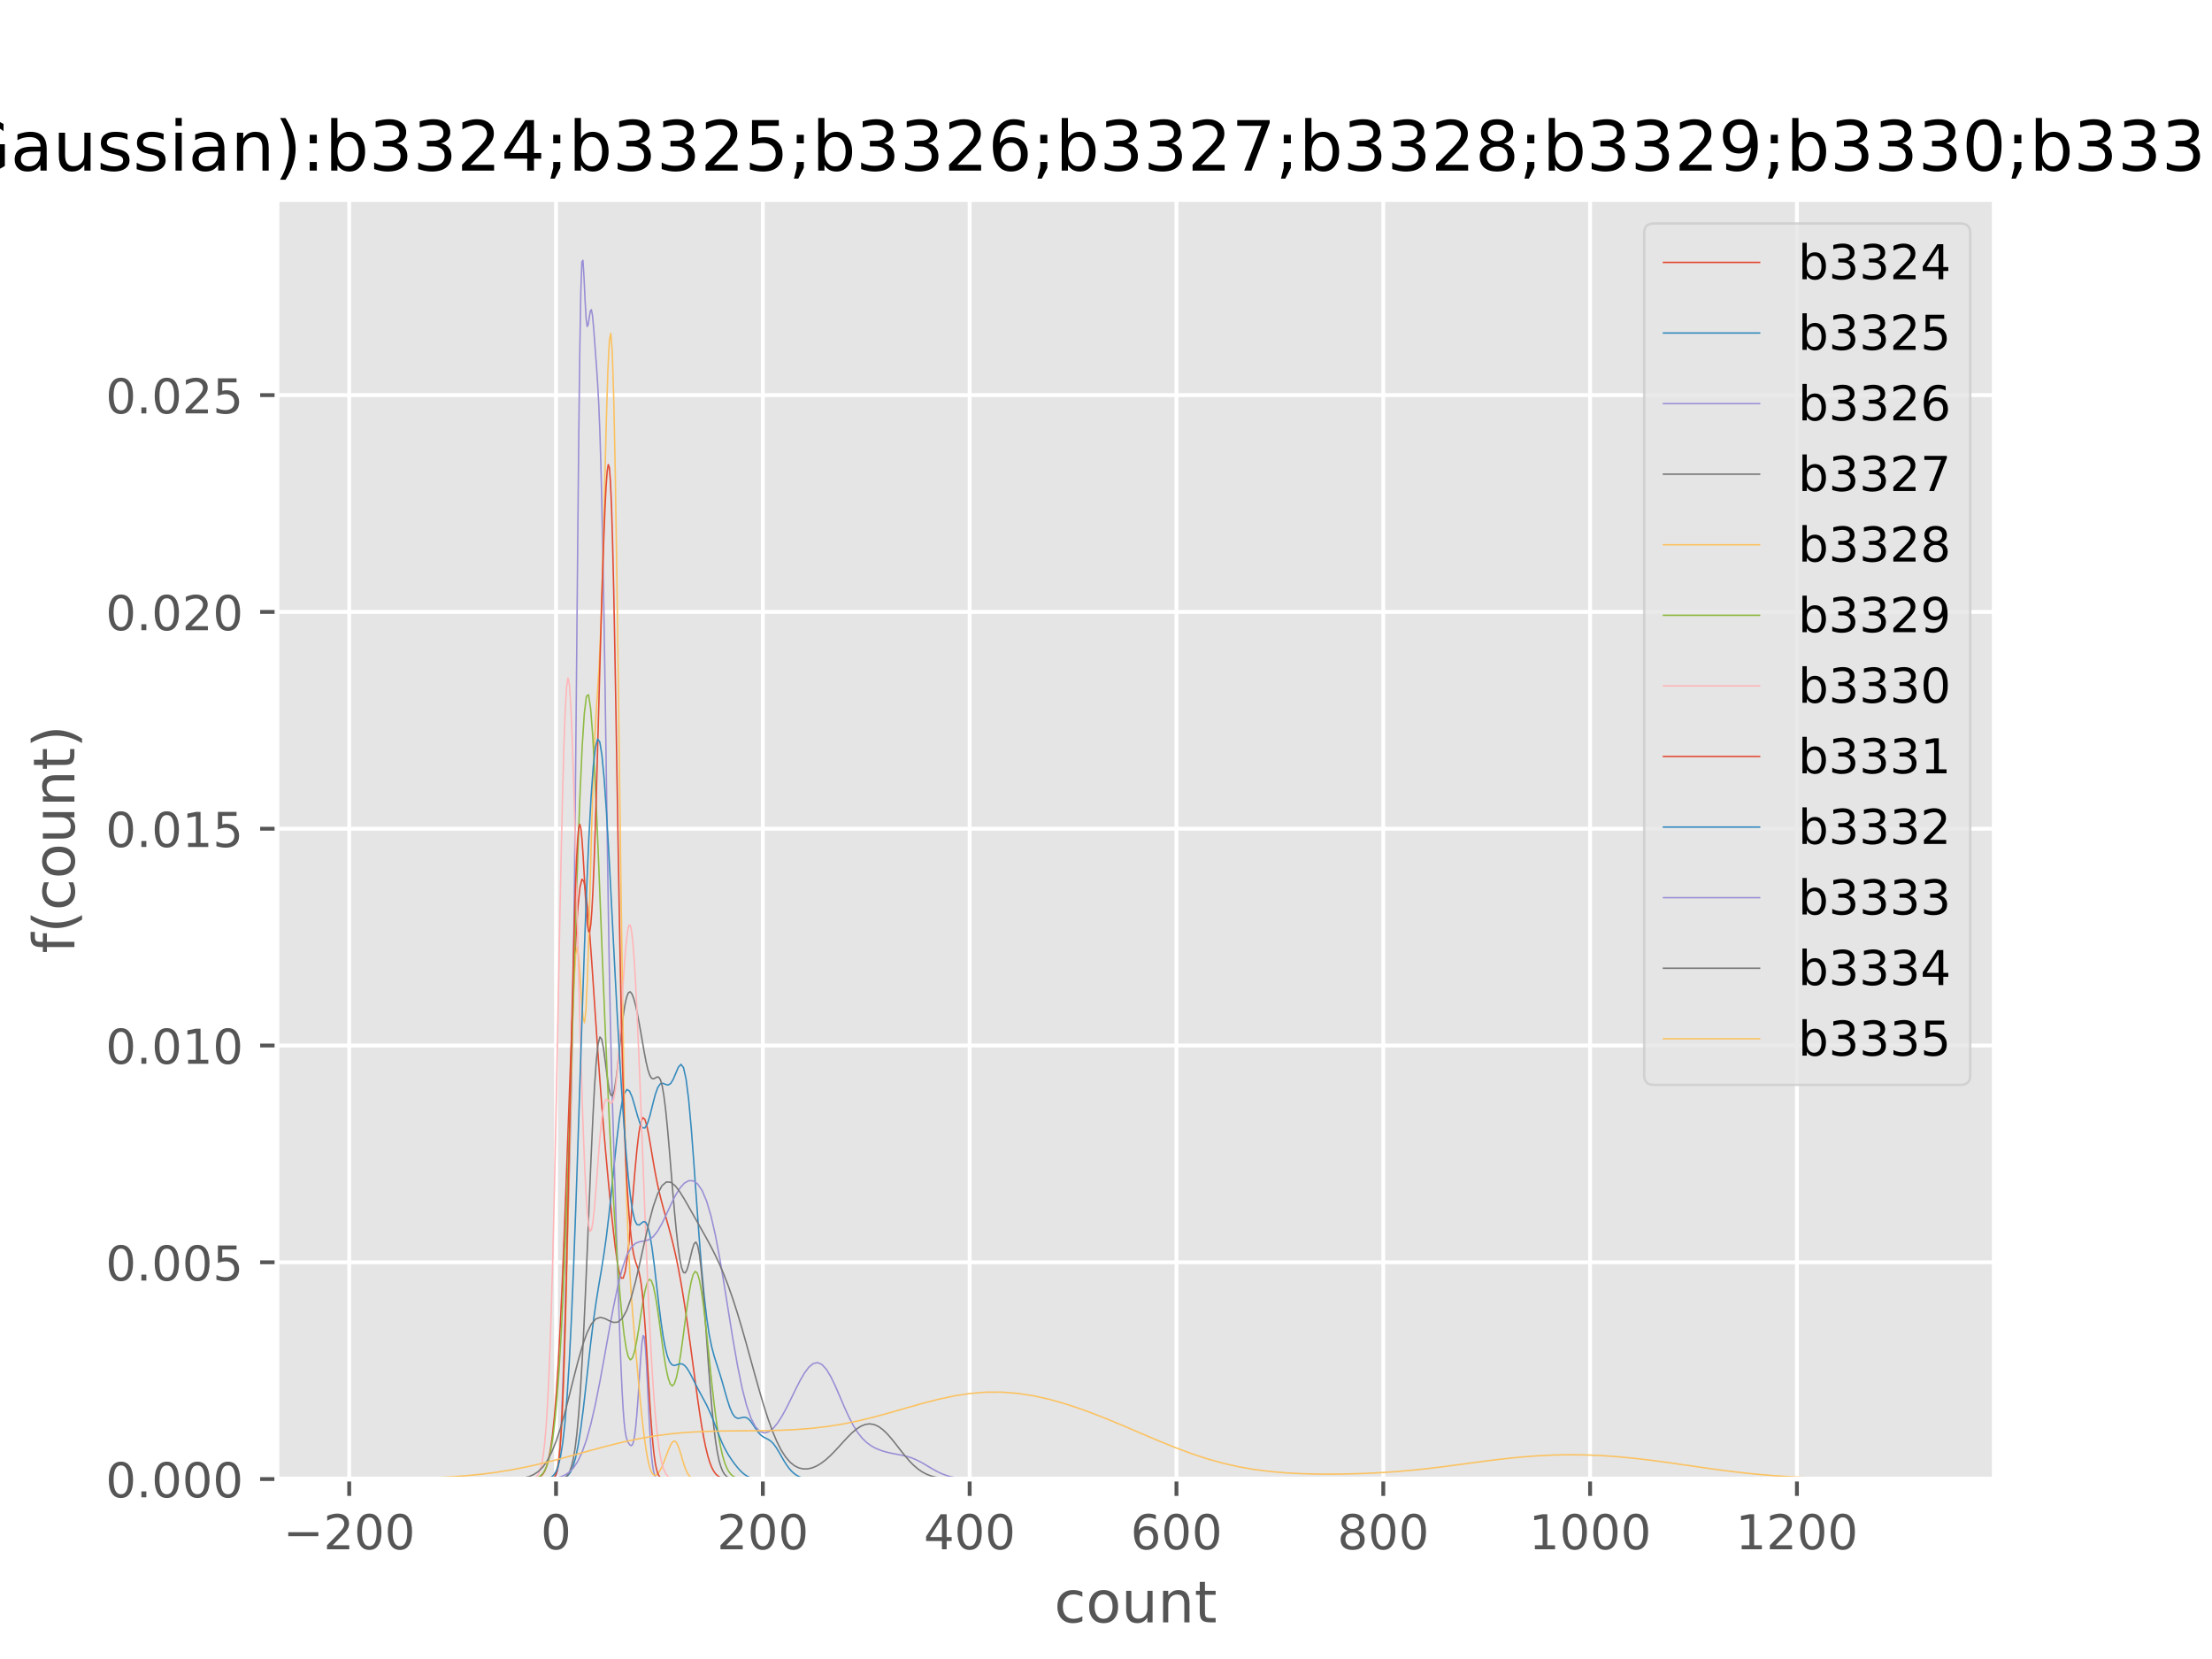 <?xml version="1.0" encoding="utf-8" standalone="no"?>
<!DOCTYPE svg PUBLIC "-//W3C//DTD SVG 1.1//EN"
  "http://www.w3.org/Graphics/SVG/1.1/DTD/svg11.dtd">
<!-- Created with matplotlib (http://matplotlib.org/) -->
<svg height="345pt" version="1.1" viewBox="0 0 460 345" width="460pt" xmlns="http://www.w3.org/2000/svg" xmlns:xlink="http://www.w3.org/1999/xlink">
 <defs>
  <style type="text/css">
*{stroke-linecap:butt;stroke-linejoin:round;}
  </style>
 </defs>
 <g id="figure_1">
  <g id="patch_1">
   <path d="M 0 345.6 
L 460.8 345.6 
L 460.8 0 
L 0 0 
z
" style="fill:#ffffff;"/>
  </g>
  <g id="axes_1">
   <g id="patch_2">
    <path d="M 57.6 307.584 
L 414.72 307.584 
L 414.72 41.472 
L 57.6 41.472 
z
" style="fill:#e5e5e5;"/>
   </g>
   <g id="matplotlib.axis_1">
    <g id="xtick_1">
     <g id="line2d_1">
      <path clip-path="url(#p58c9bc76cb)" d="M 72.619 307.584 
L 72.619 41.472 
" style="fill:none;stroke:#ffffff;stroke-linecap:square;stroke-width:0.8;"/>
     </g>
     <g id="line2d_2">
      <defs>
       <path d="M 0 0 
L 0 3.5 
" id="m4247bc7bf5" style="stroke:#555555;stroke-width:0.8;"/>
      </defs>
      <g>
       <use style="fill:#555555;stroke:#555555;stroke-width:0.8;" x="72.619" xlink:href="#m4247bc7bf5" y="307.584"/>
      </g>
     </g>
     <g id="text_1">
      <!-- −200 -->
      <defs>
       <path d="M 10.594 35.5 
L 73.188 35.5 
L 73.188 27.203 
L 10.594 27.203 
z
" id="DejaVuSans-2212"/>
       <path d="M 19.188 8.297 
L 53.609 8.297 
L 53.609 0 
L 7.328 0 
L 7.328 8.297 
Q 12.938 14.109 22.625 23.891 
Q 32.328 33.688 34.812 36.531 
Q 39.547 41.844 41.422 45.531 
Q 43.312 49.219 43.312 52.781 
Q 43.312 58.594 39.234 62.25 
Q 35.156 65.922 28.609 65.922 
Q 23.969 65.922 18.812 64.312 
Q 13.672 62.703 7.812 59.422 
L 7.812 69.391 
Q 13.766 71.781 18.938 73 
Q 24.125 74.219 28.422 74.219 
Q 39.75 74.219 46.484 68.547 
Q 53.219 62.891 53.219 53.422 
Q 53.219 48.922 51.531 44.891 
Q 49.859 40.875 45.406 35.406 
Q 44.188 33.984 37.641 27.219 
Q 31.109 20.453 19.188 8.297 
z
" id="DejaVuSans-32"/>
       <path d="M 31.781 66.406 
Q 24.172 66.406 20.328 58.906 
Q 16.5 51.422 16.5 36.375 
Q 16.5 21.391 20.328 13.891 
Q 24.172 6.391 31.781 6.391 
Q 39.453 6.391 43.281 13.891 
Q 47.125 21.391 47.125 36.375 
Q 47.125 51.422 43.281 58.906 
Q 39.453 66.406 31.781 66.406 
z
M 31.781 74.219 
Q 44.047 74.219 50.516 64.516 
Q 56.984 54.828 56.984 36.375 
Q 56.984 17.969 50.516 8.266 
Q 44.047 -1.422 31.781 -1.422 
Q 19.531 -1.422 13.062 8.266 
Q 6.594 17.969 6.594 36.375 
Q 6.594 54.828 13.062 64.516 
Q 19.531 74.219 31.781 74.219 
z
" id="DejaVuSans-30"/>
      </defs>
      <g style="fill:#555555;" transform="translate(58.886 322.182)scale(0.1 -0.1)">
       <use xlink:href="#DejaVuSans-2212"/>
       <use x="83.789" xlink:href="#DejaVuSans-32"/>
       <use x="147.412" xlink:href="#DejaVuSans-30"/>
       <use x="211.035" xlink:href="#DejaVuSans-30"/>
      </g>
     </g>
    </g>
    <g id="xtick_2">
     <g id="line2d_3">
      <path clip-path="url(#p58c9bc76cb)" d="M 115.628 307.584 
L 115.628 41.472 
" style="fill:none;stroke:#ffffff;stroke-linecap:square;stroke-width:0.8;"/>
     </g>
     <g id="line2d_4">
      <g>
       <use style="fill:#555555;stroke:#555555;stroke-width:0.8;" x="115.628" xlink:href="#m4247bc7bf5" y="307.584"/>
      </g>
     </g>
     <g id="text_2">
      <!-- 0 -->
      <g style="fill:#555555;" transform="translate(112.447 322.182)scale(0.1 -0.1)">
       <use xlink:href="#DejaVuSans-30"/>
      </g>
     </g>
    </g>
    <g id="xtick_3">
     <g id="line2d_5">
      <path clip-path="url(#p58c9bc76cb)" d="M 158.637 307.584 
L 158.637 41.472 
" style="fill:none;stroke:#ffffff;stroke-linecap:square;stroke-width:0.8;"/>
     </g>
     <g id="line2d_6">
      <g>
       <use style="fill:#555555;stroke:#555555;stroke-width:0.8;" x="158.637" xlink:href="#m4247bc7bf5" y="307.584"/>
      </g>
     </g>
     <g id="text_3">
      <!-- 200 -->
      <g style="fill:#555555;" transform="translate(149.093 322.182)scale(0.1 -0.1)">
       <use xlink:href="#DejaVuSans-32"/>
       <use x="63.623" xlink:href="#DejaVuSans-30"/>
       <use x="127.246" xlink:href="#DejaVuSans-30"/>
      </g>
     </g>
    </g>
    <g id="xtick_4">
     <g id="line2d_7">
      <path clip-path="url(#p58c9bc76cb)" d="M 201.645 307.584 
L 201.645 41.472 
" style="fill:none;stroke:#ffffff;stroke-linecap:square;stroke-width:0.8;"/>
     </g>
     <g id="line2d_8">
      <g>
       <use style="fill:#555555;stroke:#555555;stroke-width:0.8;" x="201.645" xlink:href="#m4247bc7bf5" y="307.584"/>
      </g>
     </g>
     <g id="text_4">
      <!-- 400 -->
      <defs>
       <path d="M 37.797 64.312 
L 12.891 25.391 
L 37.797 25.391 
z
M 35.203 72.906 
L 47.609 72.906 
L 47.609 25.391 
L 58.016 25.391 
L 58.016 17.188 
L 47.609 17.188 
L 47.609 0 
L 37.797 0 
L 37.797 17.188 
L 4.891 17.188 
L 4.891 26.703 
z
" id="DejaVuSans-34"/>
      </defs>
      <g style="fill:#555555;" transform="translate(192.102 322.182)scale(0.1 -0.1)">
       <use xlink:href="#DejaVuSans-34"/>
       <use x="63.623" xlink:href="#DejaVuSans-30"/>
       <use x="127.246" xlink:href="#DejaVuSans-30"/>
      </g>
     </g>
    </g>
    <g id="xtick_5">
     <g id="line2d_9">
      <path clip-path="url(#p58c9bc76cb)" d="M 244.654 307.584 
L 244.654 41.472 
" style="fill:none;stroke:#ffffff;stroke-linecap:square;stroke-width:0.8;"/>
     </g>
     <g id="line2d_10">
      <g>
       <use style="fill:#555555;stroke:#555555;stroke-width:0.8;" x="244.654" xlink:href="#m4247bc7bf5" y="307.584"/>
      </g>
     </g>
     <g id="text_5">
      <!-- 600 -->
      <defs>
       <path d="M 33.016 40.375 
Q 26.375 40.375 22.484 35.828 
Q 18.609 31.297 18.609 23.391 
Q 18.609 15.531 22.484 10.953 
Q 26.375 6.391 33.016 6.391 
Q 39.656 6.391 43.531 10.953 
Q 47.406 15.531 47.406 23.391 
Q 47.406 31.297 43.531 35.828 
Q 39.656 40.375 33.016 40.375 
z
M 52.594 71.297 
L 52.594 62.312 
Q 48.875 64.062 45.094 64.984 
Q 41.312 65.922 37.594 65.922 
Q 27.828 65.922 22.672 59.328 
Q 17.531 52.734 16.797 39.406 
Q 19.672 43.656 24.016 45.922 
Q 28.375 48.188 33.594 48.188 
Q 44.578 48.188 50.953 41.516 
Q 57.328 34.859 57.328 23.391 
Q 57.328 12.156 50.688 5.359 
Q 44.047 -1.422 33.016 -1.422 
Q 20.359 -1.422 13.672 8.266 
Q 6.984 17.969 6.984 36.375 
Q 6.984 53.656 15.188 63.938 
Q 23.391 74.219 37.203 74.219 
Q 40.922 74.219 44.703 73.484 
Q 48.484 72.75 52.594 71.297 
z
" id="DejaVuSans-36"/>
      </defs>
      <g style="fill:#555555;" transform="translate(235.11 322.182)scale(0.1 -0.1)">
       <use xlink:href="#DejaVuSans-36"/>
       <use x="63.623" xlink:href="#DejaVuSans-30"/>
       <use x="127.246" xlink:href="#DejaVuSans-30"/>
      </g>
     </g>
    </g>
    <g id="xtick_6">
     <g id="line2d_11">
      <path clip-path="url(#p58c9bc76cb)" d="M 287.663 307.584 
L 287.663 41.472 
" style="fill:none;stroke:#ffffff;stroke-linecap:square;stroke-width:0.8;"/>
     </g>
     <g id="line2d_12">
      <g>
       <use style="fill:#555555;stroke:#555555;stroke-width:0.8;" x="287.663" xlink:href="#m4247bc7bf5" y="307.584"/>
      </g>
     </g>
     <g id="text_6">
      <!-- 800 -->
      <defs>
       <path d="M 31.781 34.625 
Q 24.75 34.625 20.719 30.859 
Q 16.703 27.094 16.703 20.516 
Q 16.703 13.922 20.719 10.156 
Q 24.75 6.391 31.781 6.391 
Q 38.812 6.391 42.859 10.172 
Q 46.922 13.969 46.922 20.516 
Q 46.922 27.094 42.891 30.859 
Q 38.875 34.625 31.781 34.625 
z
M 21.922 38.812 
Q 15.578 40.375 12.031 44.719 
Q 8.5 49.078 8.5 55.328 
Q 8.5 64.062 14.719 69.141 
Q 20.953 74.219 31.781 74.219 
Q 42.672 74.219 48.875 69.141 
Q 55.078 64.062 55.078 55.328 
Q 55.078 49.078 51.531 44.719 
Q 48 40.375 41.703 38.812 
Q 48.828 37.156 52.797 32.312 
Q 56.781 27.484 56.781 20.516 
Q 56.781 9.906 50.312 4.234 
Q 43.844 -1.422 31.781 -1.422 
Q 19.734 -1.422 13.25 4.234 
Q 6.781 9.906 6.781 20.516 
Q 6.781 27.484 10.781 32.312 
Q 14.797 37.156 21.922 38.812 
z
M 18.312 54.391 
Q 18.312 48.734 21.844 45.562 
Q 25.391 42.391 31.781 42.391 
Q 38.141 42.391 41.719 45.562 
Q 45.312 48.734 45.312 54.391 
Q 45.312 60.062 41.719 63.234 
Q 38.141 66.406 31.781 66.406 
Q 25.391 66.406 21.844 63.234 
Q 18.312 60.062 18.312 54.391 
z
" id="DejaVuSans-38"/>
      </defs>
      <g style="fill:#555555;" transform="translate(278.119 322.182)scale(0.1 -0.1)">
       <use xlink:href="#DejaVuSans-38"/>
       <use x="63.623" xlink:href="#DejaVuSans-30"/>
       <use x="127.246" xlink:href="#DejaVuSans-30"/>
      </g>
     </g>
    </g>
    <g id="xtick_7">
     <g id="line2d_13">
      <path clip-path="url(#p58c9bc76cb)" d="M 330.672 307.584 
L 330.672 41.472 
" style="fill:none;stroke:#ffffff;stroke-linecap:square;stroke-width:0.8;"/>
     </g>
     <g id="line2d_14">
      <g>
       <use style="fill:#555555;stroke:#555555;stroke-width:0.8;" x="330.672" xlink:href="#m4247bc7bf5" y="307.584"/>
      </g>
     </g>
     <g id="text_7">
      <!-- 1000 -->
      <defs>
       <path d="M 12.406 8.297 
L 28.516 8.297 
L 28.516 63.922 
L 10.984 60.406 
L 10.984 69.391 
L 28.422 72.906 
L 38.281 72.906 
L 38.281 8.297 
L 54.391 8.297 
L 54.391 0 
L 12.406 0 
z
" id="DejaVuSans-31"/>
      </defs>
      <g style="fill:#555555;" transform="translate(317.947 322.182)scale(0.1 -0.1)">
       <use xlink:href="#DejaVuSans-31"/>
       <use x="63.623" xlink:href="#DejaVuSans-30"/>
       <use x="127.246" xlink:href="#DejaVuSans-30"/>
       <use x="190.869" xlink:href="#DejaVuSans-30"/>
      </g>
     </g>
    </g>
    <g id="xtick_8">
     <g id="line2d_15">
      <path clip-path="url(#p58c9bc76cb)" d="M 373.68 307.584 
L 373.68 41.472 
" style="fill:none;stroke:#ffffff;stroke-linecap:square;stroke-width:0.8;"/>
     </g>
     <g id="line2d_16">
      <g>
       <use style="fill:#555555;stroke:#555555;stroke-width:0.8;" x="373.68" xlink:href="#m4247bc7bf5" y="307.584"/>
      </g>
     </g>
     <g id="text_8">
      <!-- 1200 -->
      <g style="fill:#555555;" transform="translate(360.955 322.182)scale(0.1 -0.1)">
       <use xlink:href="#DejaVuSans-31"/>
       <use x="63.623" xlink:href="#DejaVuSans-32"/>
       <use x="127.246" xlink:href="#DejaVuSans-30"/>
       <use x="190.869" xlink:href="#DejaVuSans-30"/>
      </g>
     </g>
    </g>
    <g id="text_9">
     <!-- count -->
     <defs>
      <path d="M 48.781 52.594 
L 48.781 44.188 
Q 44.969 46.297 41.141 47.344 
Q 37.312 48.391 33.406 48.391 
Q 24.656 48.391 19.812 42.844 
Q 14.984 37.312 14.984 27.297 
Q 14.984 17.281 19.812 11.734 
Q 24.656 6.203 33.406 6.203 
Q 37.312 6.203 41.141 7.25 
Q 44.969 8.297 48.781 10.406 
L 48.781 2.094 
Q 45.016 0.344 40.984 -0.531 
Q 36.969 -1.422 32.422 -1.422 
Q 20.062 -1.422 12.781 6.344 
Q 5.516 14.109 5.516 27.297 
Q 5.516 40.672 12.859 48.328 
Q 20.219 56 33.016 56 
Q 37.156 56 41.109 55.141 
Q 45.062 54.297 48.781 52.594 
z
" id="DejaVuSans-63"/>
      <path d="M 30.609 48.391 
Q 23.391 48.391 19.188 42.75 
Q 14.984 37.109 14.984 27.297 
Q 14.984 17.484 19.156 11.844 
Q 23.344 6.203 30.609 6.203 
Q 37.797 6.203 41.984 11.859 
Q 46.188 17.531 46.188 27.297 
Q 46.188 37.016 41.984 42.703 
Q 37.797 48.391 30.609 48.391 
z
M 30.609 56 
Q 42.328 56 49.016 48.375 
Q 55.719 40.766 55.719 27.297 
Q 55.719 13.875 49.016 6.219 
Q 42.328 -1.422 30.609 -1.422 
Q 18.844 -1.422 12.172 6.219 
Q 5.516 13.875 5.516 27.297 
Q 5.516 40.766 12.172 48.375 
Q 18.844 56 30.609 56 
z
" id="DejaVuSans-6f"/>
      <path d="M 8.5 21.578 
L 8.5 54.688 
L 17.484 54.688 
L 17.484 21.922 
Q 17.484 14.156 20.5 10.266 
Q 23.531 6.391 29.594 6.391 
Q 36.859 6.391 41.078 11.031 
Q 45.312 15.672 45.312 23.688 
L 45.312 54.688 
L 54.297 54.688 
L 54.297 0 
L 45.312 0 
L 45.312 8.406 
Q 42.047 3.422 37.719 1 
Q 33.406 -1.422 27.688 -1.422 
Q 18.266 -1.422 13.375 4.438 
Q 8.5 10.297 8.5 21.578 
z
M 31.109 56 
z
" id="DejaVuSans-75"/>
      <path d="M 54.891 33.016 
L 54.891 0 
L 45.906 0 
L 45.906 32.719 
Q 45.906 40.484 42.875 44.328 
Q 39.844 48.188 33.797 48.188 
Q 26.516 48.188 22.312 43.547 
Q 18.109 38.922 18.109 30.906 
L 18.109 0 
L 9.078 0 
L 9.078 54.688 
L 18.109 54.688 
L 18.109 46.188 
Q 21.344 51.125 25.703 53.562 
Q 30.078 56 35.797 56 
Q 45.219 56 50.047 50.172 
Q 54.891 44.344 54.891 33.016 
z
" id="DejaVuSans-6e"/>
      <path d="M 18.312 70.219 
L 18.312 54.688 
L 36.812 54.688 
L 36.812 47.703 
L 18.312 47.703 
L 18.312 18.016 
Q 18.312 11.328 20.141 9.422 
Q 21.969 7.516 27.594 7.516 
L 36.812 7.516 
L 36.812 0 
L 27.594 0 
Q 17.188 0 13.234 3.875 
Q 9.281 7.766 9.281 18.016 
L 9.281 47.703 
L 2.688 47.703 
L 2.688 54.688 
L 9.281 54.688 
L 9.281 70.219 
z
" id="DejaVuSans-74"/>
     </defs>
     <g style="fill:#555555;" transform="translate(219.232 337.38)scale(0.12 -0.12)">
      <use xlink:href="#DejaVuSans-63"/>
      <use x="54.98" xlink:href="#DejaVuSans-6f"/>
      <use x="116.162" xlink:href="#DejaVuSans-75"/>
      <use x="179.541" xlink:href="#DejaVuSans-6e"/>
      <use x="242.92" xlink:href="#DejaVuSans-74"/>
     </g>
    </g>
   </g>
   <g id="matplotlib.axis_2">
    <g id="ytick_1">
     <g id="line2d_17">
      <path clip-path="url(#p58c9bc76cb)" d="M 57.6 307.584 
L 414.72 307.584 
" style="fill:none;stroke:#ffffff;stroke-linecap:square;stroke-width:0.8;"/>
     </g>
     <g id="line2d_18">
      <defs>
       <path d="M 0 0 
L -3.5 0 
" id="m1e7ac5e87f" style="stroke:#555555;stroke-width:0.8;"/>
      </defs>
      <g>
       <use style="fill:#555555;stroke:#555555;stroke-width:0.8;" x="57.6" xlink:href="#m1e7ac5e87f" y="307.584"/>
      </g>
     </g>
     <g id="text_10">
      <!-- 0.000 -->
      <defs>
       <path d="M 10.688 12.406 
L 21 12.406 
L 21 0 
L 10.688 0 
z
" id="DejaVuSans-2e"/>
      </defs>
      <g style="fill:#555555;" transform="translate(21.972 311.383)scale(0.1 -0.1)">
       <use xlink:href="#DejaVuSans-30"/>
       <use x="63.623" xlink:href="#DejaVuSans-2e"/>
       <use x="95.41" xlink:href="#DejaVuSans-30"/>
       <use x="159.033" xlink:href="#DejaVuSans-30"/>
       <use x="222.656" xlink:href="#DejaVuSans-30"/>
      </g>
     </g>
    </g>
    <g id="ytick_2">
     <g id="line2d_19">
      <path clip-path="url(#p58c9bc76cb)" d="M 57.6 262.501 
L 414.72 262.501 
" style="fill:none;stroke:#ffffff;stroke-linecap:square;stroke-width:0.8;"/>
     </g>
     <g id="line2d_20">
      <g>
       <use style="fill:#555555;stroke:#555555;stroke-width:0.8;" x="57.6" xlink:href="#m1e7ac5e87f" y="262.501"/>
      </g>
     </g>
     <g id="text_11">
      <!-- 0.005 -->
      <defs>
       <path d="M 10.797 72.906 
L 49.516 72.906 
L 49.516 64.594 
L 19.828 64.594 
L 19.828 46.734 
Q 21.969 47.469 24.109 47.828 
Q 26.266 48.188 28.422 48.188 
Q 40.625 48.188 47.75 41.5 
Q 54.891 34.812 54.891 23.391 
Q 54.891 11.625 47.562 5.094 
Q 40.234 -1.422 26.906 -1.422 
Q 22.312 -1.422 17.547 -0.641 
Q 12.797 0.141 7.719 1.703 
L 7.719 11.625 
Q 12.109 9.234 16.797 8.062 
Q 21.484 6.891 26.703 6.891 
Q 35.156 6.891 40.078 11.328 
Q 45.016 15.766 45.016 23.391 
Q 45.016 31 40.078 35.438 
Q 35.156 39.891 26.703 39.891 
Q 22.75 39.891 18.812 39.016 
Q 14.891 38.141 10.797 36.281 
z
" id="DejaVuSans-35"/>
      </defs>
      <g style="fill:#555555;" transform="translate(21.972 266.301)scale(0.1 -0.1)">
       <use xlink:href="#DejaVuSans-30"/>
       <use x="63.623" xlink:href="#DejaVuSans-2e"/>
       <use x="95.41" xlink:href="#DejaVuSans-30"/>
       <use x="159.033" xlink:href="#DejaVuSans-30"/>
       <use x="222.656" xlink:href="#DejaVuSans-35"/>
      </g>
     </g>
    </g>
    <g id="ytick_3">
     <g id="line2d_21">
      <path clip-path="url(#p58c9bc76cb)" d="M 57.6 217.419 
L 414.72 217.419 
" style="fill:none;stroke:#ffffff;stroke-linecap:square;stroke-width:0.8;"/>
     </g>
     <g id="line2d_22">
      <g>
       <use style="fill:#555555;stroke:#555555;stroke-width:0.8;" x="57.6" xlink:href="#m1e7ac5e87f" y="217.419"/>
      </g>
     </g>
     <g id="text_12">
      <!-- 0.010 -->
      <g style="fill:#555555;" transform="translate(21.972 221.218)scale(0.1 -0.1)">
       <use xlink:href="#DejaVuSans-30"/>
       <use x="63.623" xlink:href="#DejaVuSans-2e"/>
       <use x="95.41" xlink:href="#DejaVuSans-30"/>
       <use x="159.033" xlink:href="#DejaVuSans-31"/>
       <use x="222.656" xlink:href="#DejaVuSans-30"/>
      </g>
     </g>
    </g>
    <g id="ytick_4">
     <g id="line2d_23">
      <path clip-path="url(#p58c9bc76cb)" d="M 57.6 172.336 
L 414.72 172.336 
" style="fill:none;stroke:#ffffff;stroke-linecap:square;stroke-width:0.8;"/>
     </g>
     <g id="line2d_24">
      <g>
       <use style="fill:#555555;stroke:#555555;stroke-width:0.8;" x="57.6" xlink:href="#m1e7ac5e87f" y="172.336"/>
      </g>
     </g>
     <g id="text_13">
      <!-- 0.015 -->
      <g style="fill:#555555;" transform="translate(21.972 176.135)scale(0.1 -0.1)">
       <use xlink:href="#DejaVuSans-30"/>
       <use x="63.623" xlink:href="#DejaVuSans-2e"/>
       <use x="95.41" xlink:href="#DejaVuSans-30"/>
       <use x="159.033" xlink:href="#DejaVuSans-31"/>
       <use x="222.656" xlink:href="#DejaVuSans-35"/>
      </g>
     </g>
    </g>
    <g id="ytick_5">
     <g id="line2d_25">
      <path clip-path="url(#p58c9bc76cb)" d="M 57.6 127.253 
L 414.72 127.253 
" style="fill:none;stroke:#ffffff;stroke-linecap:square;stroke-width:0.8;"/>
     </g>
     <g id="line2d_26">
      <g>
       <use style="fill:#555555;stroke:#555555;stroke-width:0.8;" x="57.6" xlink:href="#m1e7ac5e87f" y="127.253"/>
      </g>
     </g>
     <g id="text_14">
      <!-- 0.020 -->
      <g style="fill:#555555;" transform="translate(21.972 131.052)scale(0.1 -0.1)">
       <use xlink:href="#DejaVuSans-30"/>
       <use x="63.623" xlink:href="#DejaVuSans-2e"/>
       <use x="95.41" xlink:href="#DejaVuSans-30"/>
       <use x="159.033" xlink:href="#DejaVuSans-32"/>
       <use x="222.656" xlink:href="#DejaVuSans-30"/>
      </g>
     </g>
    </g>
    <g id="ytick_6">
     <g id="line2d_27">
      <path clip-path="url(#p58c9bc76cb)" d="M 57.6 82.17 
L 414.72 82.17 
" style="fill:none;stroke:#ffffff;stroke-linecap:square;stroke-width:0.8;"/>
     </g>
     <g id="line2d_28">
      <g>
       <use style="fill:#555555;stroke:#555555;stroke-width:0.8;" x="57.6" xlink:href="#m1e7ac5e87f" y="82.17"/>
      </g>
     </g>
     <g id="text_15">
      <!-- 0.025 -->
      <g style="fill:#555555;" transform="translate(21.972 85.97)scale(0.1 -0.1)">
       <use xlink:href="#DejaVuSans-30"/>
       <use x="63.623" xlink:href="#DejaVuSans-2e"/>
       <use x="95.41" xlink:href="#DejaVuSans-30"/>
       <use x="159.033" xlink:href="#DejaVuSans-32"/>
       <use x="222.656" xlink:href="#DejaVuSans-35"/>
      </g>
     </g>
    </g>
    <g id="text_16">
     <!-- f(count) -->
     <defs>
      <path d="M 37.109 75.984 
L 37.109 68.5 
L 28.516 68.5 
Q 23.688 68.5 21.797 66.547 
Q 19.922 64.594 19.922 59.516 
L 19.922 54.688 
L 34.719 54.688 
L 34.719 47.703 
L 19.922 47.703 
L 19.922 0 
L 10.891 0 
L 10.891 47.703 
L 2.297 47.703 
L 2.297 54.688 
L 10.891 54.688 
L 10.891 58.5 
Q 10.891 67.625 15.141 71.797 
Q 19.391 75.984 28.609 75.984 
z
" id="DejaVuSans-66"/>
      <path d="M 31 75.875 
Q 24.469 64.656 21.281 53.656 
Q 18.109 42.672 18.109 31.391 
Q 18.109 20.125 21.312 9.062 
Q 24.516 -2 31 -13.188 
L 23.188 -13.188 
Q 15.875 -1.703 12.234 9.375 
Q 8.594 20.453 8.594 31.391 
Q 8.594 42.281 12.203 53.312 
Q 15.828 64.359 23.188 75.875 
z
" id="DejaVuSans-28"/>
      <path d="M 8.016 75.875 
L 15.828 75.875 
Q 23.141 64.359 26.781 53.312 
Q 30.422 42.281 30.422 31.391 
Q 30.422 20.453 26.781 9.375 
Q 23.141 -1.703 15.828 -13.188 
L 8.016 -13.188 
Q 14.5 -2 17.703 9.062 
Q 20.906 20.125 20.906 31.391 
Q 20.906 42.672 17.703 53.656 
Q 14.5 64.656 8.016 75.875 
z
" id="DejaVuSans-29"/>
     </defs>
     <g style="fill:#555555;" transform="translate(15.476 198.25)rotate(-90)scale(0.12 -0.12)">
      <use xlink:href="#DejaVuSans-66"/>
      <use x="35.205" xlink:href="#DejaVuSans-28"/>
      <use x="74.219" xlink:href="#DejaVuSans-63"/>
      <use x="129.199" xlink:href="#DejaVuSans-6f"/>
      <use x="190.381" xlink:href="#DejaVuSans-75"/>
      <use x="253.76" xlink:href="#DejaVuSans-6e"/>
      <use x="317.139" xlink:href="#DejaVuSans-74"/>
      <use x="356.348" xlink:href="#DejaVuSans-29"/>
     </g>
    </g>
   </g>
   <g id="line2d_29">
    <path clip-path="url(#p58c9bc76cb)" d="M 111.208 307.493 
L 111.617 307.411 
L 112.025 307.266 
L 112.434 307.018 
L 112.843 306.609 
L 113.251 305.96 
L 113.66 304.964 
L 114.068 303.489 
L 114.477 301.379 
L 114.886 298.461 
L 115.294 294.559 
L 115.703 289.515 
L 116.111 283.21 
L 116.52 275.59 
L 116.929 266.697 
L 117.337 256.678 
L 117.746 245.804 
L 118.154 234.463 
L 118.563 223.136 
L 118.972 212.361 
L 119.38 202.682 
L 119.789 194.589 
L 120.197 188.461 
L 120.606 184.528 
L 121.015 182.841 
L 121.423 183.285 
L 121.832 185.601 
L 122.24 189.432 
L 122.649 194.377 
L 123.058 200.04 
L 123.466 206.067 
L 123.875 212.174 
L 124.283 218.154 
L 124.692 223.88 
L 125.1 229.291 
L 125.509 234.379 
L 125.918 239.173 
L 126.326 243.715 
L 126.735 248.039 
L 127.143 252.149 
L 127.552 255.996 
L 127.961 259.474 
L 128.369 262.413 
L 128.778 264.595 
L 129.186 265.791 
L 129.595 265.798 
L 130.004 264.495 
L 130.412 261.88 
L 130.821 258.107 
L 131.229 253.481 
L 131.638 248.431 
L 132.047 243.452 
L 132.455 239.034 
L 132.864 235.582 
L 133.272 233.355 
L 133.681 232.439 
L 134.09 232.742 
L 134.498 234.041 
L 134.907 236.029 
L 135.315 238.391 
L 135.724 240.851 
L 136.133 243.212 
L 136.541 245.369 
L 136.95 247.292 
L 137.358 249.01 
L 137.767 250.579 
L 138.176 252.06 
L 138.584 253.509 
L 138.993 254.971 
L 139.401 256.481 
L 139.81 258.072 
L 140.218 259.772 
L 140.627 261.608 
L 141.036 263.605 
L 141.444 265.776 
L 141.853 268.127 
L 142.261 270.655 
L 142.67 273.347 
L 143.079 276.184 
L 143.487 279.136 
L 143.896 282.169 
L 144.304 285.237 
L 144.713 288.284 
L 145.122 291.246 
L 145.53 294.055 
L 145.939 296.645 
L 146.347 298.964 
L 146.756 300.973 
L 147.165 302.657 
L 147.573 304.019 
L 147.982 305.082 
L 148.39 305.882 
L 148.799 306.463 
L 149.208 306.869 
L 149.616 307.143 
L 150.025 307.321 
L 150.433 307.432 
L 150.842 307.499 
L 151.251 307.538 
L 151.659 307.56 
" style="fill:none;stroke:#e24a33;stroke-linecap:square;stroke-width:0.3;"/>
   </g>
   <g id="line2d_30">
    <path clip-path="url(#p58c9bc76cb)" d="M 116.487 307.521 
L 117.021 307.431 
L 117.556 307.237 
L 118.09 306.854 
L 118.624 306.157 
L 119.159 304.988 
L 119.693 303.179 
L 120.227 300.596 
L 120.762 297.191 
L 121.296 293.045 
L 121.831 288.377 
L 122.365 283.511 
L 122.899 278.793 
L 123.434 274.496 
L 123.968 270.732 
L 124.502 267.41 
L 125.037 264.262 
L 125.571 260.93 
L 126.106 257.1 
L 126.64 252.623 
L 127.174 247.588 
L 127.709 242.305 
L 128.243 237.228 
L 128.778 232.826 
L 129.312 229.472 
L 129.846 227.375 
L 130.381 226.562 
L 130.915 226.9 
L 131.449 228.132 
L 131.984 229.915 
L 132.518 231.85 
L 133.053 233.513 
L 133.587 234.514 
L 134.121 234.576 
L 134.656 233.633 
L 135.19 231.873 
L 135.724 229.711 
L 136.259 227.656 
L 136.793 226.142 
L 137.328 225.375 
L 137.862 225.267 
L 138.396 225.495 
L 138.931 225.633 
L 139.465 225.33 
L 139.999 224.457 
L 140.534 223.178 
L 141.068 221.936 
L 141.603 221.343 
L 142.137 222.015 
L 142.671 224.397 
L 143.206 228.631 
L 143.74 234.517 
L 144.274 241.574 
L 144.809 249.163 
L 145.343 256.638 
L 145.878 263.465 
L 146.412 269.291 
L 146.946 273.962 
L 147.481 277.515 
L 148.015 280.142 
L 148.55 282.134 
L 149.084 283.817 
L 149.618 285.465 
L 150.153 287.232 
L 150.687 289.122 
L 151.221 291.001 
L 151.756 292.663 
L 152.29 293.919 
L 152.825 294.669 
L 153.359 294.947 
L 153.893 294.904 
L 154.428 294.76 
L 154.962 294.729 
L 155.496 294.956 
L 156.031 295.475 
L 156.565 296.215 
L 157.1 297.036 
L 157.634 297.791 
L 158.168 298.384 
L 158.703 298.793 
L 159.237 299.078 
L 159.771 299.347 
L 160.306 299.709 
L 160.84 300.241 
L 161.375 300.959 
L 161.909 301.824 
L 162.443 302.761 
L 162.978 303.69 
L 163.512 304.545 
L 164.046 305.29 
L 164.581 305.91 
L 165.115 306.407 
L 165.65 306.792 
L 166.184 307.076 
L 166.718 307.276 
L 167.253 307.409 
L 167.787 307.491 
L 168.322 307.538 
L 168.856 307.563 
L 169.39 307.575 
" style="fill:none;stroke:#348abd;stroke-linecap:square;stroke-width:0.3;"/>
   </g>
   <g id="line2d_31">
    <path clip-path="url(#p58c9bc76cb)" d="M 115.076 307.506 
L 115.296 307.391 
L 115.515 307.141 
L 115.735 306.64 
L 115.955 305.718 
L 116.174 304.157 
L 116.394 301.716 
L 116.614 298.197 
L 116.833 293.504 
L 117.053 287.703 
L 117.273 281.026 
L 117.492 273.823 
L 117.712 266.46 
L 117.932 259.186 
L 118.152 252.028 
L 118.371 244.721 
L 118.591 236.717 
L 118.811 227.257 
L 119.03 215.515 
L 119.25 200.79 
L 119.47 182.724 
L 119.689 161.514 
L 119.909 138.072 
L 120.129 114.05 
L 120.348 91.663 
L 120.568 73.244 
L 120.788 60.617 
L 121.007 54.491 
L 121.227 54.144 
L 121.447 57.612 
L 121.666 62.365 
L 121.886 66.19 
L 122.106 67.893 
L 122.325 67.515 
L 122.545 66.018 
L 122.765 64.664 
L 122.984 64.406 
L 123.204 65.562 
L 123.424 67.859 
L 123.643 70.737 
L 123.863 73.734 
L 124.083 76.744 
L 124.303 80.059 
L 124.522 84.199 
L 124.742 89.676 
L 124.962 96.839 
L 125.181 105.846 
L 125.401 116.731 
L 125.621 129.419 
L 125.84 143.656 
L 126.06 158.895 
L 126.28 174.293 
L 126.499 188.877 
L 126.719 201.847 
L 126.939 212.846 
L 127.158 222.035 
L 127.378 229.943 
L 127.598 237.191 
L 127.817 244.244 
L 128.037 251.32 
L 128.257 258.418 
L 128.476 265.418 
L 128.696 272.16 
L 128.916 278.465 
L 129.135 284.139 
L 129.355 288.991 
L 129.575 292.876 
L 129.794 295.748 
L 130.014 297.689 
L 130.234 298.893 
L 130.453 299.605 
L 130.673 300.049 
L 130.893 300.365 
L 131.113 300.582 
L 131.332 300.63 
L 131.552 300.378 
L 131.772 299.684 
L 131.991 298.44 
L 132.211 296.596 
L 132.431 294.171 
L 132.65 291.248 
L 132.87 287.979 
L 133.09 284.606 
L 133.309 281.476 
L 133.529 279.033 
L 133.749 277.745 
L 133.968 277.976 
L 134.188 279.846 
L 134.408 283.159 
L 134.627 287.434 
L 134.847 292.046 
L 135.067 296.401 
L 135.286 300.081 
L 135.506 302.894 
L 135.726 304.853 
L 135.945 306.104 
L 136.165 306.838 
L 136.385 307.234 
L 136.604 307.432 
L 136.824 307.522 
" style="fill:none;stroke:#988ed5;stroke-linecap:square;stroke-width:0.3;"/>
   </g>
   <g id="line2d_32">
    <path clip-path="url(#p58c9bc76cb)" d="M 116.262 307.548 
L 116.631 307.508 
L 117.001 307.433 
L 117.37 307.294 
L 117.74 307.05 
L 118.109 306.639 
L 118.479 305.974 
L 118.848 304.943 
L 119.218 303.409 
L 119.587 301.216 
L 119.957 298.205 
L 120.326 294.232 
L 120.696 289.188 
L 121.065 283.032 
L 121.435 275.805 
L 121.804 267.659 
L 122.174 258.856 
L 122.543 249.772 
L 122.913 240.874 
L 123.282 232.682 
L 123.652 225.71 
L 124.021 220.393 
L 124.391 217.015 
L 124.76 215.646 
L 125.13 216.111 
L 125.499 218.003 
L 125.869 220.743 
L 126.238 223.667 
L 126.608 226.141 
L 126.977 227.658 
L 127.347 227.918 
L 127.716 226.857 
L 128.086 224.633 
L 128.455 221.575 
L 128.825 218.102 
L 129.194 214.641 
L 129.564 211.551 
L 129.933 209.087 
L 130.303 207.379 
L 130.672 206.451 
L 131.042 206.248 
L 131.411 206.676 
L 131.781 207.622 
L 132.15 208.983 
L 132.52 210.669 
L 132.889 212.598 
L 133.259 214.689 
L 133.628 216.846 
L 133.998 218.951 
L 134.367 220.867 
L 134.737 222.449 
L 135.106 223.58 
L 135.476 224.206 
L 135.845 224.367 
L 136.215 224.212 
L 136.584 223.984 
L 136.954 223.982 
L 137.323 224.497 
L 137.693 225.757 
L 138.062 227.881 
L 138.432 230.861 
L 138.801 234.571 
L 139.171 238.805 
L 139.54 243.312 
L 139.91 247.835 
L 140.279 252.138 
L 140.649 256.021 
L 141.018 259.318 
L 141.388 261.902 
L 141.757 263.683 
L 142.127 264.616 
L 142.496 264.713 
L 142.866 264.06 
L 143.235 262.83 
L 143.605 261.285 
L 143.974 259.764 
L 144.343 258.647 
L 144.713 258.296 
L 145.082 258.998 
L 145.452 260.907 
L 145.821 264.013 
L 146.191 268.145 
L 146.56 273.003 
L 146.93 278.225 
L 147.299 283.444 
L 147.669 288.351 
L 148.038 292.724 
L 148.408 296.441 
L 148.777 299.468 
L 149.147 301.841 
L 149.516 303.636 
L 149.886 304.948 
L 150.255 305.877 
L 150.625 306.513 
L 150.994 306.935 
L 151.364 307.204 
L 151.733 307.37 
L 152.103 307.468 
L 152.472 307.524 
L 152.842 307.554 
" style="fill:none;stroke:#777777;stroke-linecap:square;stroke-width:0.3;"/>
   </g>
   <g id="line2d_33">
    <path clip-path="url(#p58c9bc76cb)" d="M 114.543 307.509 
L 114.847 307.404 
L 115.152 307.18 
L 115.456 306.729 
L 115.76 305.88 
L 116.065 304.384 
L 116.369 301.914 
L 116.673 298.088 
L 116.978 292.531 
L 117.282 284.958 
L 117.586 275.274 
L 117.89 263.664 
L 118.195 250.64 
L 118.499 237.033 
L 118.803 223.916 
L 119.108 212.455 
L 119.412 203.723 
L 119.716 198.479 
L 120.02 196.969 
L 120.325 198.793 
L 120.629 202.902 
L 120.933 207.738 
L 121.238 211.533 
L 121.542 212.683 
L 121.846 210.141 
L 122.151 203.69 
L 122.455 194.027 
L 122.759 182.591 
L 123.063 171.143 
L 123.368 161.213 
L 123.672 153.595 
L 123.976 148.093 
L 124.281 143.625 
L 124.585 138.681 
L 124.889 131.928 
L 125.194 122.722 
L 125.498 111.339 
L 125.802 98.868 
L 126.106 86.88 
L 126.411 77.04 
L 126.715 70.816 
L 127.019 69.314 
L 127.324 73.21 
L 127.628 82.704 
L 127.932 97.475 
L 128.236 116.652 
L 128.541 138.87 
L 128.845 162.427 
L 129.149 185.551 
L 129.454 206.689 
L 129.758 224.757 
L 130.062 239.276 
L 130.367 250.35 
L 130.671 258.524 
L 130.975 264.575 
L 131.279 269.288 
L 131.584 273.297 
L 131.888 277.011 
L 132.192 280.619 
L 132.497 284.158 
L 132.801 287.585 
L 133.105 290.837 
L 133.41 293.864 
L 133.714 296.629 
L 134.018 299.102 
L 134.322 301.25 
L 134.627 303.044 
L 134.931 304.468 
L 135.235 305.526 
L 135.54 306.242 
L 135.844 306.658 
L 136.148 306.818 
L 136.453 306.763 
L 136.757 306.525 
L 137.061 306.131 
L 137.365 305.603 
L 137.67 304.964 
L 137.974 304.241 
L 138.278 303.459 
L 138.583 302.648 
L 138.887 301.842 
L 139.191 301.085 
L 139.495 300.433 
L 139.8 299.95 
L 140.104 299.699 
L 140.408 299.731 
L 140.713 300.066 
L 141.017 300.686 
L 141.321 301.536 
L 141.626 302.53 
L 141.93 303.569 
L 142.234 304.559 
L 142.538 305.428 
L 142.843 306.133 
L 143.147 306.663 
L 143.451 307.035 
L 143.756 307.276 
L 144.06 307.422 
L 144.364 307.504 
L 144.669 307.547 
" style="fill:none;stroke:#fbc15e;stroke-linecap:square;stroke-width:0.3;"/>
   </g>
   <g id="line2d_34">
    <path clip-path="url(#p58c9bc76cb)" d="M 111.063 307.457 
L 111.498 307.359 
L 111.933 307.195 
L 112.369 306.929 
L 112.804 306.51 
L 113.24 305.868 
L 113.675 304.911 
L 114.111 303.521 
L 114.546 301.556 
L 114.981 298.853 
L 115.417 295.229 
L 115.852 290.497 
L 116.288 284.479 
L 116.723 277.028 
L 117.159 268.049 
L 117.594 257.532 
L 118.029 245.567 
L 118.465 232.375 
L 118.9 218.311 
L 119.336 203.865 
L 119.771 189.64 
L 120.207 176.315 
L 120.642 164.586 
L 121.077 155.101 
L 121.513 148.392 
L 121.948 144.808 
L 122.384 144.478 
L 122.819 147.292 
L 123.255 152.92 
L 123.69 160.856 
L 124.126 170.49 
L 124.561 181.179 
L 124.996 192.327 
L 125.432 203.439 
L 125.867 214.15 
L 126.303 224.234 
L 126.738 233.579 
L 127.174 242.158 
L 127.609 249.985 
L 128.044 257.079 
L 128.48 263.438 
L 128.915 269.026 
L 129.351 273.778 
L 129.786 277.604 
L 130.222 280.419 
L 130.657 282.158 
L 131.092 282.8 
L 131.528 282.385 
L 131.963 281.025 
L 132.399 278.905 
L 132.834 276.275 
L 133.27 273.436 
L 133.705 270.709 
L 134.14 268.404 
L 134.576 266.79 
L 135.011 266.058 
L 135.447 266.306 
L 135.882 267.523 
L 136.318 269.597 
L 136.753 272.328 
L 137.188 275.461 
L 137.624 278.711 
L 138.059 281.796 
L 138.495 284.464 
L 138.93 286.51 
L 139.366 287.788 
L 139.801 288.211 
L 140.237 287.753 
L 140.672 286.447 
L 141.107 284.381 
L 141.543 281.694 
L 141.978 278.573 
L 142.414 275.247 
L 142.849 271.97 
L 143.285 269.01 
L 143.72 266.623 
L 144.155 265.03 
L 144.591 264.393 
L 145.026 264.798 
L 145.462 266.246 
L 145.897 268.65 
L 146.333 271.853 
L 146.768 275.641 
L 147.203 279.774 
L 147.639 284.01 
L 148.074 288.132 
L 148.51 291.962 
L 148.945 295.376 
L 149.381 298.302 
L 149.816 300.719 
L 150.251 302.645 
L 150.687 304.129 
L 151.122 305.234 
L 151.558 306.029 
L 151.993 306.585 
L 152.429 306.959 
L 152.864 307.205 
L 153.3 307.36 
L 153.735 307.456 
L 154.17 307.512 
" style="fill:none;stroke:#8eba42;stroke-linecap:square;stroke-width:0.3;"/>
   </g>
   <g id="line2d_35">
    <path clip-path="url(#p58c9bc76cb)" d="M 111.503 307.123 
L 111.79 306.811 
L 112.078 306.321 
L 112.365 305.567 
L 112.653 304.441 
L 112.941 302.804 
L 113.228 300.486 
L 113.516 297.294 
L 113.803 293.021 
L 114.091 287.46 
L 114.378 280.428 
L 114.666 271.799 
L 114.953 261.526 
L 115.241 249.678 
L 115.528 236.457 
L 115.816 222.211 
L 116.103 207.426 
L 116.391 192.704 
L 116.678 178.716 
L 116.966 166.153 
L 117.253 155.653 
L 117.541 147.749 
L 117.828 142.81 
L 118.116 141.011 
L 118.403 142.321 
L 118.691 146.518 
L 118.978 153.219 
L 119.266 161.927 
L 119.553 172.083 
L 119.841 183.119 
L 120.128 194.493 
L 120.416 205.722 
L 120.703 216.398 
L 120.991 226.187 
L 121.279 234.829 
L 121.566 242.13 
L 121.854 247.953 
L 122.141 252.219 
L 122.429 254.904 
L 122.716 256.045 
L 123.004 255.744 
L 123.291 254.172 
L 123.579 251.564 
L 123.866 248.21 
L 124.154 244.436 
L 124.441 240.58 
L 124.729 236.958 
L 125.016 233.837 
L 125.304 231.403 
L 125.591 229.747 
L 125.879 228.852 
L 126.166 228.599 
L 126.454 228.784 
L 126.741 229.147 
L 127.029 229.402 
L 127.316 229.275 
L 127.604 228.533 
L 127.891 227.018 
L 128.179 224.658 
L 128.466 221.479 
L 128.754 217.599 
L 129.041 213.219 
L 129.329 208.603 
L 129.617 204.054 
L 129.904 199.886 
L 130.192 196.4 
L 130.479 193.859 
L 130.767 192.471 
L 131.054 192.372 
L 131.342 193.624 
L 131.629 196.215 
L 131.917 200.064 
L 132.204 205.035 
L 132.492 210.954 
L 132.779 217.618 
L 133.067 224.82 
L 133.354 232.35 
L 133.642 240.016 
L 133.929 247.64 
L 134.217 255.07 
L 134.504 262.176 
L 134.792 268.851 
L 135.079 275.013 
L 135.367 280.603 
L 135.654 285.583 
L 135.942 289.939 
L 136.229 293.676 
L 136.517 296.819 
L 136.804 299.407 
L 137.092 301.493 
L 137.38 303.138 
L 137.667 304.405 
L 137.955 305.358 
L 138.242 306.06 
L 138.53 306.563 
L 138.817 306.915 
L 139.105 307.155 
L 139.392 307.316 
L 139.68 307.42 
L 139.967 307.486 
" style="fill:none;stroke:#ffb5b8;stroke-linecap:square;stroke-width:0.3;"/>
   </g>
   <g id="line2d_36">
    <path clip-path="url(#p58c9bc76cb)" d="M 115.124 307.318 
L 115.351 307.082 
L 115.578 306.671 
L 115.806 305.988 
L 116.033 304.904 
L 116.261 303.253 
L 116.488 300.848 
L 116.715 297.493 
L 116.943 293.008 
L 117.17 287.264 
L 117.398 280.21 
L 117.625 271.895 
L 117.852 262.476 
L 118.08 252.21 
L 118.307 241.421 
L 118.535 230.468 
L 118.762 219.705 
L 118.989 209.456 
L 119.217 200.004 
L 119.444 191.592 
L 119.672 184.431 
L 119.899 178.709 
L 120.126 174.578 
L 120.354 172.143 
L 120.581 171.425 
L 120.809 172.335 
L 121.036 174.648 
L 121.264 178.011 
L 121.491 181.963 
L 121.718 185.987 
L 121.946 189.569 
L 122.173 192.262 
L 122.401 193.73 
L 122.628 193.77 
L 122.855 192.309 
L 123.083 189.378 
L 123.31 185.083 
L 123.538 179.58 
L 123.765 173.053 
L 123.992 165.711 
L 124.22 157.788 
L 124.447 149.531 
L 124.675 141.191 
L 124.902 133.005 
L 125.129 125.182 
L 125.357 117.906 
L 125.584 111.345 
L 125.812 105.686 
L 126.039 101.151 
L 126.266 98.02 
L 126.494 96.609 
L 126.721 97.233 
L 126.949 100.15 
L 127.176 105.498 
L 127.404 113.251 
L 127.631 123.199 
L 127.858 134.956 
L 128.086 147.997 
L 128.313 161.715 
L 128.541 175.487 
L 128.768 188.738 
L 128.995 200.997 
L 129.223 211.936 
L 129.45 221.39 
L 129.678 229.349 
L 129.905 235.932 
L 130.132 241.337 
L 130.36 245.794 
L 130.587 249.509 
L 130.815 252.64 
L 131.042 255.279 
L 131.269 257.473 
L 131.497 259.241 
L 131.724 260.613 
L 131.952 261.641 
L 132.179 262.417 
L 132.406 263.059 
L 132.634 263.699 
L 132.861 264.47 
L 133.089 265.494 
L 133.316 266.868 
L 133.544 268.669 
L 133.771 270.94 
L 133.998 273.689 
L 134.226 276.878 
L 134.453 280.418 
L 134.681 284.179 
L 134.908 287.996 
L 135.135 291.695 
L 135.363 295.117 
L 135.59 298.137 
L 135.818 300.679 
L 136.045 302.723 
L 136.272 304.289 
L 136.5 305.436 
L 136.727 306.238 
L 136.955 306.774 
L 137.182 307.115 
L 137.409 307.324 
L 137.637 307.445 
" style="fill:none;stroke:#e24a33;stroke-linecap:square;stroke-width:0.3;"/>
   </g>
   <g id="line2d_37">
    <path clip-path="url(#p58c9bc76cb)" d="M 113.391 307.534 
L 113.844 307.474 
L 114.298 307.352 
L 114.751 307.119 
L 115.205 306.695 
L 115.658 305.964 
L 116.112 304.76 
L 116.566 302.872 
L 117.019 300.044 
L 117.473 295.998 
L 117.926 290.464 
L 118.38 283.229 
L 118.833 274.188 
L 119.287 263.391 
L 119.741 251.073 
L 120.194 237.65 
L 120.648 223.677 
L 121.101 209.778 
L 121.555 196.564 
L 122.008 184.567 
L 122.462 174.202 
L 122.916 165.766 
L 123.369 159.46 
L 123.823 155.413 
L 124.276 153.693 
L 124.73 154.294 
L 125.183 157.114 
L 125.637 161.935 
L 126.09 168.428 
L 126.544 176.174 
L 126.998 184.718 
L 127.451 193.619 
L 127.905 202.498 
L 128.358 211.069 
L 128.812 219.143 
L 129.265 226.605 
L 129.719 233.377 
L 130.173 239.38 
L 130.626 244.516 
L 131.08 248.672 
L 131.533 251.748 
L 131.987 253.711 
L 132.44 254.639 
L 132.894 254.752 
L 133.347 254.409 
L 133.801 254.054 
L 134.255 254.137 
L 134.708 255.011 
L 135.162 256.858 
L 135.615 259.649 
L 136.069 263.17 
L 136.522 267.085 
L 136.976 271.024 
L 137.43 274.666 
L 137.883 277.783 
L 138.337 280.25 
L 138.79 282.037 
L 139.244 283.184 
L 139.697 283.78 
L 140.151 283.959 
L 140.605 283.878 
L 141.058 283.708 
L 141.512 283.607 
L 141.965 283.688 
L 142.419 284.006 
L 142.872 284.555 
L 143.326 285.285 
L 143.779 286.13 
L 144.233 287.027 
L 144.687 287.931 
L 145.14 288.815 
L 145.594 289.671 
L 146.047 290.506 
L 146.501 291.344 
L 146.954 292.219 
L 147.408 293.165 
L 147.862 294.203 
L 148.315 295.332 
L 148.769 296.521 
L 149.222 297.723 
L 149.676 298.883 
L 150.129 299.96 
L 150.583 300.931 
L 151.037 301.795 
L 151.49 302.568 
L 151.944 303.269 
L 152.397 303.918 
L 152.851 304.527 
L 153.304 305.097 
L 153.758 305.623 
L 154.211 306.092 
L 154.665 306.494 
L 155.119 306.823 
L 155.572 307.078 
L 156.026 307.264 
L 156.479 307.392 
L 156.933 307.475 
L 157.386 307.526 
L 157.84 307.554 
L 158.294 307.57 
" style="fill:none;stroke:#348abd;stroke-linecap:square;stroke-width:0.3;"/>
   </g>
   <g id="line2d_38">
    <path clip-path="url(#p58c9bc76cb)" d="M 111.799 307.574 
L 112.724 307.562 
L 113.648 307.534 
L 114.573 307.478 
L 115.497 307.369 
L 116.422 307.168 
L 117.346 306.818 
L 118.271 306.237 
L 119.195 305.321 
L 120.12 303.953 
L 121.044 302.012 
L 121.969 299.398 
L 122.893 296.058 
L 123.818 292.009 
L 124.742 287.356 
L 125.667 282.295 
L 126.591 277.103 
L 127.516 272.104 
L 128.44 267.627 
L 129.365 263.943 
L 130.289 261.22 
L 131.214 259.474 
L 132.138 258.566 
L 133.063 258.219 
L 133.987 258.086 
L 134.911 257.823 
L 135.836 257.173 
L 136.76 256.018 
L 137.685 254.393 
L 138.609 252.461 
L 139.534 250.452 
L 140.458 248.601 
L 141.383 247.095 
L 142.307 246.051 
L 143.232 245.527 
L 144.156 245.562 
L 145.081 246.211 
L 146.005 247.567 
L 146.93 249.748 
L 147.854 252.852 
L 148.779 256.905 
L 149.703 261.81 
L 150.628 267.339 
L 151.552 273.156 
L 152.477 278.875 
L 153.401 284.134 
L 154.326 288.653 
L 155.25 292.268 
L 156.175 294.935 
L 157.099 296.706 
L 158.024 297.684 
L 158.948 297.992 
L 159.873 297.74 
L 160.797 297.018 
L 161.722 295.898 
L 162.646 294.449 
L 163.571 292.749 
L 164.495 290.891 
L 165.42 288.989 
L 166.344 287.169 
L 167.269 285.568 
L 168.193 284.323 
L 169.118 283.556 
L 170.042 283.362 
L 170.967 283.787 
L 171.891 284.815 
L 172.816 286.366 
L 173.74 288.299 
L 174.665 290.44 
L 175.589 292.604 
L 176.514 294.634 
L 177.438 296.417 
L 178.363 297.898 
L 179.287 299.072 
L 180.212 299.972 
L 181.136 300.65 
L 182.061 301.161 
L 182.985 301.551 
L 183.91 301.854 
L 184.834 302.092 
L 185.758 302.285 
L 186.683 302.457 
L 187.607 302.636 
L 188.532 302.852 
L 189.456 303.135 
L 190.381 303.503 
L 191.305 303.956 
L 192.23 304.474 
L 193.154 305.027 
L 194.079 305.572 
L 195.003 306.074 
L 195.928 306.504 
L 196.852 306.849 
L 197.777 307.109 
L 198.701 307.293 
L 199.626 307.414 
L 200.55 307.49 
L 201.475 307.535 
L 202.399 307.56 
L 203.324 307.573 
" style="fill:none;stroke:#988ed5;stroke-linecap:square;stroke-width:0.3;"/>
   </g>
   <g id="line2d_39">
    <path clip-path="url(#p58c9bc76cb)" d="M 107.376 307.494 
L 108.294 307.411 
L 109.212 307.264 
L 110.131 307.016 
L 111.049 306.614 
L 111.967 305.991 
L 112.886 305.069 
L 113.804 303.765 
L 114.722 302.005 
L 115.64 299.74 
L 116.559 296.966 
L 117.477 293.743 
L 118.395 290.197 
L 119.313 286.523 
L 120.232 282.962 
L 121.15 279.769 
L 122.068 277.171 
L 122.987 275.325 
L 123.905 274.279 
L 124.823 273.961 
L 125.741 274.178 
L 126.66 274.639 
L 127.578 275.006 
L 128.496 274.939 
L 129.415 274.158 
L 130.333 272.488 
L 131.251 269.895 
L 132.169 266.494 
L 133.088 262.539 
L 134.006 258.375 
L 134.924 254.387 
L 135.842 250.929 
L 136.761 248.27 
L 137.679 246.553 
L 138.597 245.786 
L 139.516 245.867 
L 140.434 246.614 
L 141.352 247.822 
L 142.27 249.299 
L 143.189 250.899 
L 144.107 252.531 
L 145.025 254.155 
L 145.943 255.772 
L 146.862 257.409 
L 147.78 259.109 
L 148.698 260.918 
L 149.617 262.881 
L 150.535 265.039 
L 151.453 267.419 
L 152.371 270.035 
L 153.29 272.884 
L 154.208 275.94 
L 155.126 279.161 
L 156.045 282.48 
L 156.963 285.82 
L 157.881 289.089 
L 158.799 292.196 
L 159.718 295.056 
L 160.636 297.602 
L 161.554 299.786 
L 162.472 301.588 
L 163.391 303.011 
L 164.309 304.075 
L 165.227 304.814 
L 166.146 305.268 
L 167.064 305.472 
L 167.982 305.458 
L 168.9 305.25 
L 169.819 304.866 
L 170.737 304.32 
L 171.655 303.628 
L 172.574 302.807 
L 173.492 301.885 
L 174.41 300.896 
L 175.328 299.882 
L 176.247 298.894 
L 177.165 297.984 
L 178.083 297.204 
L 179.001 296.604 
L 179.92 296.224 
L 180.838 296.095 
L 181.756 296.234 
L 182.675 296.643 
L 183.593 297.305 
L 184.511 298.187 
L 185.429 299.236 
L 186.348 300.39 
L 187.266 301.578 
L 188.184 302.734 
L 189.102 303.8 
L 190.021 304.735 
L 190.939 305.516 
L 191.857 306.138 
L 192.776 306.61 
L 193.694 306.953 
L 194.612 307.191 
L 195.53 307.349 
L 196.449 307.449 
L 197.367 307.509 
L 198.285 307.544 
" style="fill:none;stroke:#777777;stroke-linecap:square;stroke-width:0.3;"/>
   </g>
   <g id="line2d_40">
    <path clip-path="url(#p58c9bc76cb)" d="M 73.833 307.568 
L 77.112 307.553 
L 80.391 307.527 
L 83.671 307.483 
L 86.95 307.412 
L 90.229 307.302 
L 93.509 307.137 
L 96.788 306.902 
L 100.067 306.58 
L 103.347 306.156 
L 106.626 305.619 
L 109.905 304.969 
L 113.185 304.214 
L 116.464 303.374 
L 119.743 302.48 
L 123.023 301.572 
L 126.302 300.693 
L 129.581 299.886 
L 132.861 299.185 
L 136.14 298.614 
L 139.42 298.182 
L 142.699 297.883 
L 145.978 297.698 
L 149.258 297.601 
L 152.537 297.56 
L 155.816 297.542 
L 159.096 297.511 
L 162.375 297.435 
L 165.654 297.281 
L 168.934 297.02 
L 172.213 296.629 
L 175.492 296.093 
L 178.772 295.413 
L 182.051 294.605 
L 185.33 293.703 
L 188.61 292.757 
L 191.889 291.829 
L 195.168 290.984 
L 198.448 290.284 
L 201.727 289.782 
L 205.006 289.515 
L 208.286 289.505 
L 211.565 289.754 
L 214.844 290.251 
L 218.124 290.973 
L 221.403 291.892 
L 224.682 292.976 
L 227.962 294.193 
L 231.241 295.51 
L 234.52 296.89 
L 237.8 298.296 
L 241.079 299.686 
L 244.358 301.014 
L 247.638 302.239 
L 250.917 303.327 
L 254.196 304.251 
L 257.476 305 
L 260.755 305.578 
L 264.034 305.998 
L 267.314 306.281 
L 270.593 306.454 
L 273.872 306.539 
L 277.152 306.554 
L 280.431 306.51 
L 283.71 306.411 
L 286.99 306.254 
L 290.269 306.035 
L 293.548 305.752 
L 296.828 305.408 
L 300.107 305.011 
L 303.386 304.579 
L 306.666 304.136 
L 309.945 303.706 
L 313.224 303.317 
L 316.504 302.989 
L 319.783 302.741 
L 323.062 302.584 
L 326.342 302.522 
L 329.621 302.559 
L 332.9 302.691 
L 336.18 302.914 
L 339.459 303.22 
L 342.739 303.596 
L 346.018 304.028 
L 349.297 304.494 
L 352.577 304.973 
L 355.856 305.442 
L 359.135 305.881 
L 362.415 306.274 
L 365.694 306.609 
L 368.973 306.884 
L 372.253 307.099 
L 375.532 307.26 
L 378.811 307.375 
L 382.091 307.454 
L 385.37 307.507 
L 388.649 307.54 
L 391.929 307.559 
L 395.208 307.571 
L 398.487 307.577 
" style="fill:none;stroke:#fbc15e;stroke-linecap:square;stroke-width:0.3;"/>
   </g>
   <g id="patch_3">
    <path d="M 57.6 307.584 
L 57.6 41.472 
" style="fill:none;stroke:#ffffff;stroke-linecap:square;stroke-linejoin:miter;"/>
   </g>
   <g id="patch_4">
    <path d="M 414.72 307.584 
L 414.72 41.472 
" style="fill:none;stroke:#ffffff;stroke-linecap:square;stroke-linejoin:miter;"/>
   </g>
   <g id="patch_5">
    <path d="M 57.6 307.584 
L 414.72 307.584 
" style="fill:none;stroke:#ffffff;stroke-linecap:square;stroke-linejoin:miter;"/>
   </g>
   <g id="patch_6">
    <path d="M 57.6 41.472 
L 414.72 41.472 
" style="fill:none;stroke:#ffffff;stroke-linecap:square;stroke-linejoin:miter;"/>
   </g>
   <g id="text_17">
    <!-- kernel density estimation(Gaussian):b3324;b3325;b3326;b3327;b3328;b3329;b3330;b3331;b3332;b3333;b3334;b3335 -->
    <defs>
     <path d="M 9.078 75.984 
L 18.109 75.984 
L 18.109 31.109 
L 44.922 54.688 
L 56.391 54.688 
L 27.391 29.109 
L 57.625 0 
L 45.906 0 
L 18.109 26.703 
L 18.109 0 
L 9.078 0 
z
" id="DejaVuSans-6b"/>
     <path d="M 56.203 29.594 
L 56.203 25.203 
L 14.891 25.203 
Q 15.484 15.922 20.484 11.062 
Q 25.484 6.203 34.422 6.203 
Q 39.594 6.203 44.453 7.469 
Q 49.312 8.734 54.109 11.281 
L 54.109 2.781 
Q 49.266 0.734 44.188 -0.344 
Q 39.109 -1.422 33.891 -1.422 
Q 20.797 -1.422 13.156 6.188 
Q 5.516 13.812 5.516 26.812 
Q 5.516 40.234 12.766 48.109 
Q 20.016 56 32.328 56 
Q 43.359 56 49.781 48.891 
Q 56.203 41.797 56.203 29.594 
z
M 47.219 32.234 
Q 47.125 39.594 43.094 43.984 
Q 39.062 48.391 32.422 48.391 
Q 24.906 48.391 20.391 44.141 
Q 15.875 39.891 15.188 32.172 
z
" id="DejaVuSans-65"/>
     <path d="M 41.109 46.297 
Q 39.594 47.172 37.812 47.578 
Q 36.031 48 33.891 48 
Q 26.266 48 22.188 43.047 
Q 18.109 38.094 18.109 28.812 
L 18.109 0 
L 9.078 0 
L 9.078 54.688 
L 18.109 54.688 
L 18.109 46.188 
Q 20.953 51.172 25.484 53.578 
Q 30.031 56 36.531 56 
Q 37.453 56 38.578 55.875 
Q 39.703 55.766 41.062 55.516 
z
" id="DejaVuSans-72"/>
     <path d="M 9.422 75.984 
L 18.406 75.984 
L 18.406 0 
L 9.422 0 
z
" id="DejaVuSans-6c"/>
     <path id="DejaVuSans-20"/>
     <path d="M 45.406 46.391 
L 45.406 75.984 
L 54.391 75.984 
L 54.391 0 
L 45.406 0 
L 45.406 8.203 
Q 42.578 3.328 38.25 0.953 
Q 33.938 -1.422 27.875 -1.422 
Q 17.969 -1.422 11.734 6.484 
Q 5.516 14.406 5.516 27.297 
Q 5.516 40.188 11.734 48.094 
Q 17.969 56 27.875 56 
Q 33.938 56 38.25 53.625 
Q 42.578 51.266 45.406 46.391 
z
M 14.797 27.297 
Q 14.797 17.391 18.875 11.75 
Q 22.953 6.109 30.078 6.109 
Q 37.203 6.109 41.297 11.75 
Q 45.406 17.391 45.406 27.297 
Q 45.406 37.203 41.297 42.844 
Q 37.203 48.484 30.078 48.484 
Q 22.953 48.484 18.875 42.844 
Q 14.797 37.203 14.797 27.297 
z
" id="DejaVuSans-64"/>
     <path d="M 44.281 53.078 
L 44.281 44.578 
Q 40.484 46.531 36.375 47.5 
Q 32.281 48.484 27.875 48.484 
Q 21.188 48.484 17.844 46.438 
Q 14.5 44.391 14.5 40.281 
Q 14.5 37.156 16.891 35.375 
Q 19.281 33.594 26.516 31.984 
L 29.594 31.297 
Q 39.156 29.25 43.188 25.516 
Q 47.219 21.781 47.219 15.094 
Q 47.219 7.469 41.188 3.016 
Q 35.156 -1.422 24.609 -1.422 
Q 20.219 -1.422 15.453 -0.562 
Q 10.688 0.297 5.422 2 
L 5.422 11.281 
Q 10.406 8.688 15.234 7.391 
Q 20.062 6.109 24.812 6.109 
Q 31.156 6.109 34.562 8.281 
Q 37.984 10.453 37.984 14.406 
Q 37.984 18.062 35.516 20.016 
Q 33.062 21.969 24.703 23.781 
L 21.578 24.516 
Q 13.234 26.266 9.516 29.906 
Q 5.812 33.547 5.812 39.891 
Q 5.812 47.609 11.281 51.797 
Q 16.75 56 26.812 56 
Q 31.781 56 36.172 55.266 
Q 40.578 54.547 44.281 53.078 
z
" id="DejaVuSans-73"/>
     <path d="M 9.422 54.688 
L 18.406 54.688 
L 18.406 0 
L 9.422 0 
z
M 9.422 75.984 
L 18.406 75.984 
L 18.406 64.594 
L 9.422 64.594 
z
" id="DejaVuSans-69"/>
     <path d="M 32.172 -5.078 
Q 28.375 -14.844 24.75 -17.812 
Q 21.141 -20.797 15.094 -20.797 
L 7.906 -20.797 
L 7.906 -13.281 
L 13.188 -13.281 
Q 16.891 -13.281 18.938 -11.516 
Q 21 -9.766 23.484 -3.219 
L 25.094 0.875 
L 2.984 54.688 
L 12.5 54.688 
L 29.594 11.922 
L 46.688 54.688 
L 56.203 54.688 
z
" id="DejaVuSans-79"/>
     <path d="M 52 44.188 
Q 55.375 50.25 60.062 53.125 
Q 64.75 56 71.094 56 
Q 79.641 56 84.281 50.016 
Q 88.922 44.047 88.922 33.016 
L 88.922 0 
L 79.891 0 
L 79.891 32.719 
Q 79.891 40.578 77.094 44.375 
Q 74.312 48.188 68.609 48.188 
Q 61.625 48.188 57.562 43.547 
Q 53.516 38.922 53.516 30.906 
L 53.516 0 
L 44.484 0 
L 44.484 32.719 
Q 44.484 40.625 41.703 44.406 
Q 38.922 48.188 33.109 48.188 
Q 26.219 48.188 22.156 43.531 
Q 18.109 38.875 18.109 30.906 
L 18.109 0 
L 9.078 0 
L 9.078 54.688 
L 18.109 54.688 
L 18.109 46.188 
Q 21.188 51.219 25.484 53.609 
Q 29.781 56 35.688 56 
Q 41.656 56 45.828 52.969 
Q 50 49.953 52 44.188 
z
" id="DejaVuSans-6d"/>
     <path d="M 34.281 27.484 
Q 23.391 27.484 19.188 25 
Q 14.984 22.516 14.984 16.5 
Q 14.984 11.719 18.141 8.906 
Q 21.297 6.109 26.703 6.109 
Q 34.188 6.109 38.703 11.406 
Q 43.219 16.703 43.219 25.484 
L 43.219 27.484 
z
M 52.203 31.203 
L 52.203 0 
L 43.219 0 
L 43.219 8.297 
Q 40.141 3.328 35.547 0.953 
Q 30.953 -1.422 24.312 -1.422 
Q 15.922 -1.422 10.953 3.297 
Q 6 8.016 6 15.922 
Q 6 25.141 12.172 29.828 
Q 18.359 34.516 30.609 34.516 
L 43.219 34.516 
L 43.219 35.406 
Q 43.219 41.609 39.141 45 
Q 35.062 48.391 27.688 48.391 
Q 23 48.391 18.547 47.266 
Q 14.109 46.141 10.016 43.891 
L 10.016 52.203 
Q 14.938 54.109 19.578 55.047 
Q 24.219 56 28.609 56 
Q 40.484 56 46.344 49.844 
Q 52.203 43.703 52.203 31.203 
z
" id="DejaVuSans-61"/>
     <path d="M 59.516 10.406 
L 59.516 29.984 
L 43.406 29.984 
L 43.406 38.094 
L 69.281 38.094 
L 69.281 6.781 
Q 63.578 2.734 56.688 0.656 
Q 49.812 -1.422 42 -1.422 
Q 24.906 -1.422 15.25 8.562 
Q 5.609 18.562 5.609 36.375 
Q 5.609 54.25 15.25 64.234 
Q 24.906 74.219 42 74.219 
Q 49.125 74.219 55.547 72.453 
Q 61.969 70.703 67.391 67.281 
L 67.391 56.781 
Q 61.922 61.422 55.766 63.766 
Q 49.609 66.109 42.828 66.109 
Q 29.438 66.109 22.719 58.641 
Q 16.016 51.172 16.016 36.375 
Q 16.016 21.625 22.719 14.156 
Q 29.438 6.688 42.828 6.688 
Q 48.047 6.688 52.141 7.594 
Q 56.25 8.5 59.516 10.406 
z
" id="DejaVuSans-47"/>
     <path d="M 11.719 12.406 
L 22.016 12.406 
L 22.016 0 
L 11.719 0 
z
M 11.719 51.703 
L 22.016 51.703 
L 22.016 39.312 
L 11.719 39.312 
z
" id="DejaVuSans-3a"/>
     <path d="M 48.688 27.297 
Q 48.688 37.203 44.609 42.844 
Q 40.531 48.484 33.406 48.484 
Q 26.266 48.484 22.188 42.844 
Q 18.109 37.203 18.109 27.297 
Q 18.109 17.391 22.188 11.75 
Q 26.266 6.109 33.406 6.109 
Q 40.531 6.109 44.609 11.75 
Q 48.688 17.391 48.688 27.297 
z
M 18.109 46.391 
Q 20.953 51.266 25.266 53.625 
Q 29.594 56 35.594 56 
Q 45.562 56 51.781 48.094 
Q 58.016 40.188 58.016 27.297 
Q 58.016 14.406 51.781 6.484 
Q 45.562 -1.422 35.594 -1.422 
Q 29.594 -1.422 25.266 0.953 
Q 20.953 3.328 18.109 8.203 
L 18.109 0 
L 9.078 0 
L 9.078 75.984 
L 18.109 75.984 
z
" id="DejaVuSans-62"/>
     <path d="M 40.578 39.312 
Q 47.656 37.797 51.625 33 
Q 55.609 28.219 55.609 21.188 
Q 55.609 10.406 48.188 4.484 
Q 40.766 -1.422 27.094 -1.422 
Q 22.516 -1.422 17.656 -0.516 
Q 12.797 0.391 7.625 2.203 
L 7.625 11.719 
Q 11.719 9.328 16.594 8.109 
Q 21.484 6.891 26.812 6.891 
Q 36.078 6.891 40.938 10.547 
Q 45.797 14.203 45.797 21.188 
Q 45.797 27.641 41.281 31.266 
Q 36.766 34.906 28.719 34.906 
L 20.219 34.906 
L 20.219 43.016 
L 29.109 43.016 
Q 36.375 43.016 40.234 45.922 
Q 44.094 48.828 44.094 54.297 
Q 44.094 59.906 40.109 62.906 
Q 36.141 65.922 28.719 65.922 
Q 24.656 65.922 20.016 65.031 
Q 15.375 64.156 9.812 62.312 
L 9.812 71.094 
Q 15.438 72.656 20.344 73.438 
Q 25.25 74.219 29.594 74.219 
Q 40.828 74.219 47.359 69.109 
Q 53.906 64.016 53.906 55.328 
Q 53.906 49.266 50.438 45.094 
Q 46.969 40.922 40.578 39.312 
z
" id="DejaVuSans-33"/>
     <path d="M 11.719 51.703 
L 22.016 51.703 
L 22.016 39.312 
L 11.719 39.312 
z
M 11.719 12.406 
L 22.016 12.406 
L 22.016 4 
L 14.016 -11.625 
L 7.719 -11.625 
L 11.719 4 
z
" id="DejaVuSans-3b"/>
     <path d="M 8.203 72.906 
L 55.078 72.906 
L 55.078 68.703 
L 28.609 0 
L 18.312 0 
L 43.219 64.594 
L 8.203 64.594 
z
" id="DejaVuSans-37"/>
     <path d="M 10.984 1.516 
L 10.984 10.5 
Q 14.703 8.734 18.5 7.812 
Q 22.312 6.891 25.984 6.891 
Q 35.75 6.891 40.891 13.453 
Q 46.047 20.016 46.781 33.406 
Q 43.953 29.203 39.594 26.953 
Q 35.25 24.703 29.984 24.703 
Q 19.047 24.703 12.672 31.312 
Q 6.297 37.938 6.297 49.422 
Q 6.297 60.641 12.938 67.422 
Q 19.578 74.219 30.609 74.219 
Q 43.266 74.219 49.922 64.516 
Q 56.594 54.828 56.594 36.375 
Q 56.594 19.141 48.406 8.859 
Q 40.234 -1.422 26.422 -1.422 
Q 22.703 -1.422 18.891 -0.688 
Q 15.094 0.047 10.984 1.516 
z
M 30.609 32.422 
Q 37.25 32.422 41.125 36.953 
Q 45.016 41.5 45.016 49.422 
Q 45.016 57.281 41.125 61.844 
Q 37.25 66.406 30.609 66.406 
Q 23.969 66.406 20.094 61.844 
Q 16.219 57.281 16.219 49.422 
Q 16.219 41.5 20.094 36.953 
Q 23.969 32.422 30.609 32.422 
z
" id="DejaVuSans-39"/>
    </defs>
    <g transform="translate(-198.079 35.472)scale(0.144 -0.144)">
     <use xlink:href="#DejaVuSans-6b"/>
     <use x="57.863" xlink:href="#DejaVuSans-65"/>
     <use x="119.387" xlink:href="#DejaVuSans-72"/>
     <use x="160.484" xlink:href="#DejaVuSans-6e"/>
     <use x="223.863" xlink:href="#DejaVuSans-65"/>
     <use x="285.387" xlink:href="#DejaVuSans-6c"/>
     <use x="313.17" xlink:href="#DejaVuSans-20"/>
     <use x="344.957" xlink:href="#DejaVuSans-64"/>
     <use x="408.434" xlink:href="#DejaVuSans-65"/>
     <use x="469.957" xlink:href="#DejaVuSans-6e"/>
     <use x="533.336" xlink:href="#DejaVuSans-73"/>
     <use x="585.436" xlink:href="#DejaVuSans-69"/>
     <use x="613.219" xlink:href="#DejaVuSans-74"/>
     <use x="652.428" xlink:href="#DejaVuSans-79"/>
     <use x="711.607" xlink:href="#DejaVuSans-20"/>
     <use x="743.395" xlink:href="#DejaVuSans-65"/>
     <use x="804.918" xlink:href="#DejaVuSans-73"/>
     <use x="857.018" xlink:href="#DejaVuSans-74"/>
     <use x="896.227" xlink:href="#DejaVuSans-69"/>
     <use x="924.01" xlink:href="#DejaVuSans-6d"/>
     <use x="1021.422" xlink:href="#DejaVuSans-61"/>
     <use x="1082.701" xlink:href="#DejaVuSans-74"/>
     <use x="1121.91" xlink:href="#DejaVuSans-69"/>
     <use x="1149.693" xlink:href="#DejaVuSans-6f"/>
     <use x="1210.875" xlink:href="#DejaVuSans-6e"/>
     <use x="1274.254" xlink:href="#DejaVuSans-28"/>
     <use x="1313.268" xlink:href="#DejaVuSans-47"/>
     <use x="1390.758" xlink:href="#DejaVuSans-61"/>
     <use x="1452.037" xlink:href="#DejaVuSans-75"/>
     <use x="1515.416" xlink:href="#DejaVuSans-73"/>
     <use x="1567.516" xlink:href="#DejaVuSans-73"/>
     <use x="1619.615" xlink:href="#DejaVuSans-69"/>
     <use x="1647.398" xlink:href="#DejaVuSans-61"/>
     <use x="1708.678" xlink:href="#DejaVuSans-6e"/>
     <use x="1772.057" xlink:href="#DejaVuSans-29"/>
     <use x="1811.07" xlink:href="#DejaVuSans-3a"/>
     <use x="1844.762" xlink:href="#DejaVuSans-62"/>
     <use x="1908.238" xlink:href="#DejaVuSans-33"/>
     <use x="1971.861" xlink:href="#DejaVuSans-33"/>
     <use x="2035.484" xlink:href="#DejaVuSans-32"/>
     <use x="2099.107" xlink:href="#DejaVuSans-34"/>
     <use x="2162.73" xlink:href="#DejaVuSans-3b"/>
     <use x="2196.422" xlink:href="#DejaVuSans-62"/>
     <use x="2259.898" xlink:href="#DejaVuSans-33"/>
     <use x="2323.521" xlink:href="#DejaVuSans-33"/>
     <use x="2387.145" xlink:href="#DejaVuSans-32"/>
     <use x="2450.768" xlink:href="#DejaVuSans-35"/>
     <use x="2514.391" xlink:href="#DejaVuSans-3b"/>
     <use x="2548.082" xlink:href="#DejaVuSans-62"/>
     <use x="2611.559" xlink:href="#DejaVuSans-33"/>
     <use x="2675.182" xlink:href="#DejaVuSans-33"/>
     <use x="2738.805" xlink:href="#DejaVuSans-32"/>
     <use x="2802.428" xlink:href="#DejaVuSans-36"/>
     <use x="2866.051" xlink:href="#DejaVuSans-3b"/>
     <use x="2899.742" xlink:href="#DejaVuSans-62"/>
     <use x="2963.219" xlink:href="#DejaVuSans-33"/>
     <use x="3026.842" xlink:href="#DejaVuSans-33"/>
     <use x="3090.465" xlink:href="#DejaVuSans-32"/>
     <use x="3154.088" xlink:href="#DejaVuSans-37"/>
     <use x="3217.711" xlink:href="#DejaVuSans-3b"/>
     <use x="3251.402" xlink:href="#DejaVuSans-62"/>
     <use x="3314.879" xlink:href="#DejaVuSans-33"/>
     <use x="3378.502" xlink:href="#DejaVuSans-33"/>
     <use x="3442.125" xlink:href="#DejaVuSans-32"/>
     <use x="3505.748" xlink:href="#DejaVuSans-38"/>
     <use x="3569.371" xlink:href="#DejaVuSans-3b"/>
     <use x="3603.062" xlink:href="#DejaVuSans-62"/>
     <use x="3666.539" xlink:href="#DejaVuSans-33"/>
     <use x="3730.162" xlink:href="#DejaVuSans-33"/>
     <use x="3793.785" xlink:href="#DejaVuSans-32"/>
     <use x="3857.408" xlink:href="#DejaVuSans-39"/>
     <use x="3921.031" xlink:href="#DejaVuSans-3b"/>
     <use x="3954.723" xlink:href="#DejaVuSans-62"/>
     <use x="4018.199" xlink:href="#DejaVuSans-33"/>
     <use x="4081.822" xlink:href="#DejaVuSans-33"/>
     <use x="4145.445" xlink:href="#DejaVuSans-33"/>
     <use x="4209.068" xlink:href="#DejaVuSans-30"/>
     <use x="4272.691" xlink:href="#DejaVuSans-3b"/>
     <use x="4306.383" xlink:href="#DejaVuSans-62"/>
     <use x="4369.859" xlink:href="#DejaVuSans-33"/>
     <use x="4433.482" xlink:href="#DejaVuSans-33"/>
     <use x="4497.105" xlink:href="#DejaVuSans-33"/>
     <use x="4560.729" xlink:href="#DejaVuSans-31"/>
     <use x="4624.352" xlink:href="#DejaVuSans-3b"/>
     <use x="4658.043" xlink:href="#DejaVuSans-62"/>
     <use x="4721.52" xlink:href="#DejaVuSans-33"/>
     <use x="4785.143" xlink:href="#DejaVuSans-33"/>
     <use x="4848.766" xlink:href="#DejaVuSans-33"/>
     <use x="4912.389" xlink:href="#DejaVuSans-32"/>
     <use x="4976.012" xlink:href="#DejaVuSans-3b"/>
     <use x="5009.703" xlink:href="#DejaVuSans-62"/>
     <use x="5073.18" xlink:href="#DejaVuSans-33"/>
     <use x="5136.803" xlink:href="#DejaVuSans-33"/>
     <use x="5200.426" xlink:href="#DejaVuSans-33"/>
     <use x="5264.049" xlink:href="#DejaVuSans-33"/>
     <use x="5327.672" xlink:href="#DejaVuSans-3b"/>
     <use x="5361.363" xlink:href="#DejaVuSans-62"/>
     <use x="5424.84" xlink:href="#DejaVuSans-33"/>
     <use x="5488.463" xlink:href="#DejaVuSans-33"/>
     <use x="5552.086" xlink:href="#DejaVuSans-33"/>
     <use x="5615.709" xlink:href="#DejaVuSans-34"/>
     <use x="5679.332" xlink:href="#DejaVuSans-3b"/>
     <use x="5713.023" xlink:href="#DejaVuSans-62"/>
     <use x="5776.5" xlink:href="#DejaVuSans-33"/>
     <use x="5840.123" xlink:href="#DejaVuSans-33"/>
     <use x="5903.746" xlink:href="#DejaVuSans-33"/>
     <use x="5967.369" xlink:href="#DejaVuSans-35"/>
    </g>
   </g>
   <g id="legend_1">
    <g id="patch_7">
     <path d="M 343.922 225.609 
L 407.72 225.609 
Q 409.72 225.609 409.72 223.609 
L 409.72 48.472 
Q 409.72 46.472 407.72 46.472 
L 343.922 46.472 
Q 341.922 46.472 341.922 48.472 
L 341.922 223.609 
Q 341.922 225.609 343.922 225.609 
z
" style="fill:#e5e5e5;opacity:0.8;stroke:#cccccc;stroke-linejoin:miter;stroke-width:0.5;"/>
    </g>
    <g id="line2d_41">
     <path d="M 345.922 54.57 
L 365.922 54.57 
" style="fill:none;stroke:#e24a33;stroke-linecap:square;stroke-width:0.3;"/>
    </g>
    <g id="line2d_42"/>
    <g id="text_18">
     <!-- b3324 -->
     <g transform="translate(373.922 58.07)scale(0.1 -0.1)">
      <use xlink:href="#DejaVuSans-62"/>
      <use x="63.477" xlink:href="#DejaVuSans-33"/>
      <use x="127.1" xlink:href="#DejaVuSans-33"/>
      <use x="190.723" xlink:href="#DejaVuSans-32"/>
      <use x="254.346" xlink:href="#DejaVuSans-34"/>
     </g>
    </g>
    <g id="line2d_43">
     <path d="M 345.922 69.249 
L 365.922 69.249 
" style="fill:none;stroke:#348abd;stroke-linecap:square;stroke-width:0.3;"/>
    </g>
    <g id="line2d_44"/>
    <g id="text_19">
     <!-- b3325 -->
     <g transform="translate(373.922 72.749)scale(0.1 -0.1)">
      <use xlink:href="#DejaVuSans-62"/>
      <use x="63.477" xlink:href="#DejaVuSans-33"/>
      <use x="127.1" xlink:href="#DejaVuSans-33"/>
      <use x="190.723" xlink:href="#DejaVuSans-32"/>
      <use x="254.346" xlink:href="#DejaVuSans-35"/>
     </g>
    </g>
    <g id="line2d_45">
     <path d="M 345.922 83.927 
L 365.922 83.927 
" style="fill:none;stroke:#988ed5;stroke-linecap:square;stroke-width:0.3;"/>
    </g>
    <g id="line2d_46"/>
    <g id="text_20">
     <!-- b3326 -->
     <g transform="translate(373.922 87.427)scale(0.1 -0.1)">
      <use xlink:href="#DejaVuSans-62"/>
      <use x="63.477" xlink:href="#DejaVuSans-33"/>
      <use x="127.1" xlink:href="#DejaVuSans-33"/>
      <use x="190.723" xlink:href="#DejaVuSans-32"/>
      <use x="254.346" xlink:href="#DejaVuSans-36"/>
     </g>
    </g>
    <g id="line2d_47">
     <path d="M 345.922 98.605 
L 365.922 98.605 
" style="fill:none;stroke:#777777;stroke-linecap:square;stroke-width:0.3;"/>
    </g>
    <g id="line2d_48"/>
    <g id="text_21">
     <!-- b3327 -->
     <g transform="translate(373.922 102.105)scale(0.1 -0.1)">
      <use xlink:href="#DejaVuSans-62"/>
      <use x="63.477" xlink:href="#DejaVuSans-33"/>
      <use x="127.1" xlink:href="#DejaVuSans-33"/>
      <use x="190.723" xlink:href="#DejaVuSans-32"/>
      <use x="254.346" xlink:href="#DejaVuSans-37"/>
     </g>
    </g>
    <g id="line2d_49">
     <path d="M 345.922 113.283 
L 365.922 113.283 
" style="fill:none;stroke:#fbc15e;stroke-linecap:square;stroke-width:0.3;"/>
    </g>
    <g id="line2d_50"/>
    <g id="text_22">
     <!-- b3328 -->
     <g transform="translate(373.922 116.783)scale(0.1 -0.1)">
      <use xlink:href="#DejaVuSans-62"/>
      <use x="63.477" xlink:href="#DejaVuSans-33"/>
      <use x="127.1" xlink:href="#DejaVuSans-33"/>
      <use x="190.723" xlink:href="#DejaVuSans-32"/>
      <use x="254.346" xlink:href="#DejaVuSans-38"/>
     </g>
    </g>
    <g id="line2d_51">
     <path d="M 345.922 127.961 
L 365.922 127.961 
" style="fill:none;stroke:#8eba42;stroke-linecap:square;stroke-width:0.3;"/>
    </g>
    <g id="line2d_52"/>
    <g id="text_23">
     <!-- b3329 -->
     <g transform="translate(373.922 131.461)scale(0.1 -0.1)">
      <use xlink:href="#DejaVuSans-62"/>
      <use x="63.477" xlink:href="#DejaVuSans-33"/>
      <use x="127.1" xlink:href="#DejaVuSans-33"/>
      <use x="190.723" xlink:href="#DejaVuSans-32"/>
      <use x="254.346" xlink:href="#DejaVuSans-39"/>
     </g>
    </g>
    <g id="line2d_53">
     <path d="M 345.922 142.639 
L 365.922 142.639 
" style="fill:none;stroke:#ffb5b8;stroke-linecap:square;stroke-width:0.3;"/>
    </g>
    <g id="line2d_54"/>
    <g id="text_24">
     <!-- b3330 -->
     <g transform="translate(373.922 146.139)scale(0.1 -0.1)">
      <use xlink:href="#DejaVuSans-62"/>
      <use x="63.477" xlink:href="#DejaVuSans-33"/>
      <use x="127.1" xlink:href="#DejaVuSans-33"/>
      <use x="190.723" xlink:href="#DejaVuSans-33"/>
      <use x="254.346" xlink:href="#DejaVuSans-30"/>
     </g>
    </g>
    <g id="line2d_55">
     <path d="M 345.922 157.317 
L 365.922 157.317 
" style="fill:none;stroke:#e24a33;stroke-linecap:square;stroke-width:0.3;"/>
    </g>
    <g id="line2d_56"/>
    <g id="text_25">
     <!-- b3331 -->
     <g transform="translate(373.922 160.817)scale(0.1 -0.1)">
      <use xlink:href="#DejaVuSans-62"/>
      <use x="63.477" xlink:href="#DejaVuSans-33"/>
      <use x="127.1" xlink:href="#DejaVuSans-33"/>
      <use x="190.723" xlink:href="#DejaVuSans-33"/>
      <use x="254.346" xlink:href="#DejaVuSans-31"/>
     </g>
    </g>
    <g id="line2d_57">
     <path d="M 345.922 171.995 
L 365.922 171.995 
" style="fill:none;stroke:#348abd;stroke-linecap:square;stroke-width:0.3;"/>
    </g>
    <g id="line2d_58"/>
    <g id="text_26">
     <!-- b3332 -->
     <g transform="translate(373.922 175.495)scale(0.1 -0.1)">
      <use xlink:href="#DejaVuSans-62"/>
      <use x="63.477" xlink:href="#DejaVuSans-33"/>
      <use x="127.1" xlink:href="#DejaVuSans-33"/>
      <use x="190.723" xlink:href="#DejaVuSans-33"/>
      <use x="254.346" xlink:href="#DejaVuSans-32"/>
     </g>
    </g>
    <g id="line2d_59">
     <path d="M 345.922 186.674 
L 365.922 186.674 
" style="fill:none;stroke:#988ed5;stroke-linecap:square;stroke-width:0.3;"/>
    </g>
    <g id="line2d_60"/>
    <g id="text_27">
     <!-- b3333 -->
     <g transform="translate(373.922 190.174)scale(0.1 -0.1)">
      <use xlink:href="#DejaVuSans-62"/>
      <use x="63.477" xlink:href="#DejaVuSans-33"/>
      <use x="127.1" xlink:href="#DejaVuSans-33"/>
      <use x="190.723" xlink:href="#DejaVuSans-33"/>
      <use x="254.346" xlink:href="#DejaVuSans-33"/>
     </g>
    </g>
    <g id="line2d_61">
     <path d="M 345.922 201.352 
L 365.922 201.352 
" style="fill:none;stroke:#777777;stroke-linecap:square;stroke-width:0.3;"/>
    </g>
    <g id="line2d_62"/>
    <g id="text_28">
     <!-- b3334 -->
     <g transform="translate(373.922 204.852)scale(0.1 -0.1)">
      <use xlink:href="#DejaVuSans-62"/>
      <use x="63.477" xlink:href="#DejaVuSans-33"/>
      <use x="127.1" xlink:href="#DejaVuSans-33"/>
      <use x="190.723" xlink:href="#DejaVuSans-33"/>
      <use x="254.346" xlink:href="#DejaVuSans-34"/>
     </g>
    </g>
    <g id="line2d_63">
     <path d="M 345.922 216.03 
L 365.922 216.03 
" style="fill:none;stroke:#fbc15e;stroke-linecap:square;stroke-width:0.3;"/>
    </g>
    <g id="line2d_64"/>
    <g id="text_29">
     <!-- b3335 -->
     <g transform="translate(373.922 219.53)scale(0.1 -0.1)">
      <use xlink:href="#DejaVuSans-62"/>
      <use x="63.477" xlink:href="#DejaVuSans-33"/>
      <use x="127.1" xlink:href="#DejaVuSans-33"/>
      <use x="190.723" xlink:href="#DejaVuSans-33"/>
      <use x="254.346" xlink:href="#DejaVuSans-35"/>
     </g>
    </g>
   </g>
  </g>
 </g>
 <defs>
  <clipPath id="p58c9bc76cb">
   <rect height="266.112" width="357.12" x="57.6" y="41.472"/>
  </clipPath>
 </defs>
</svg>
